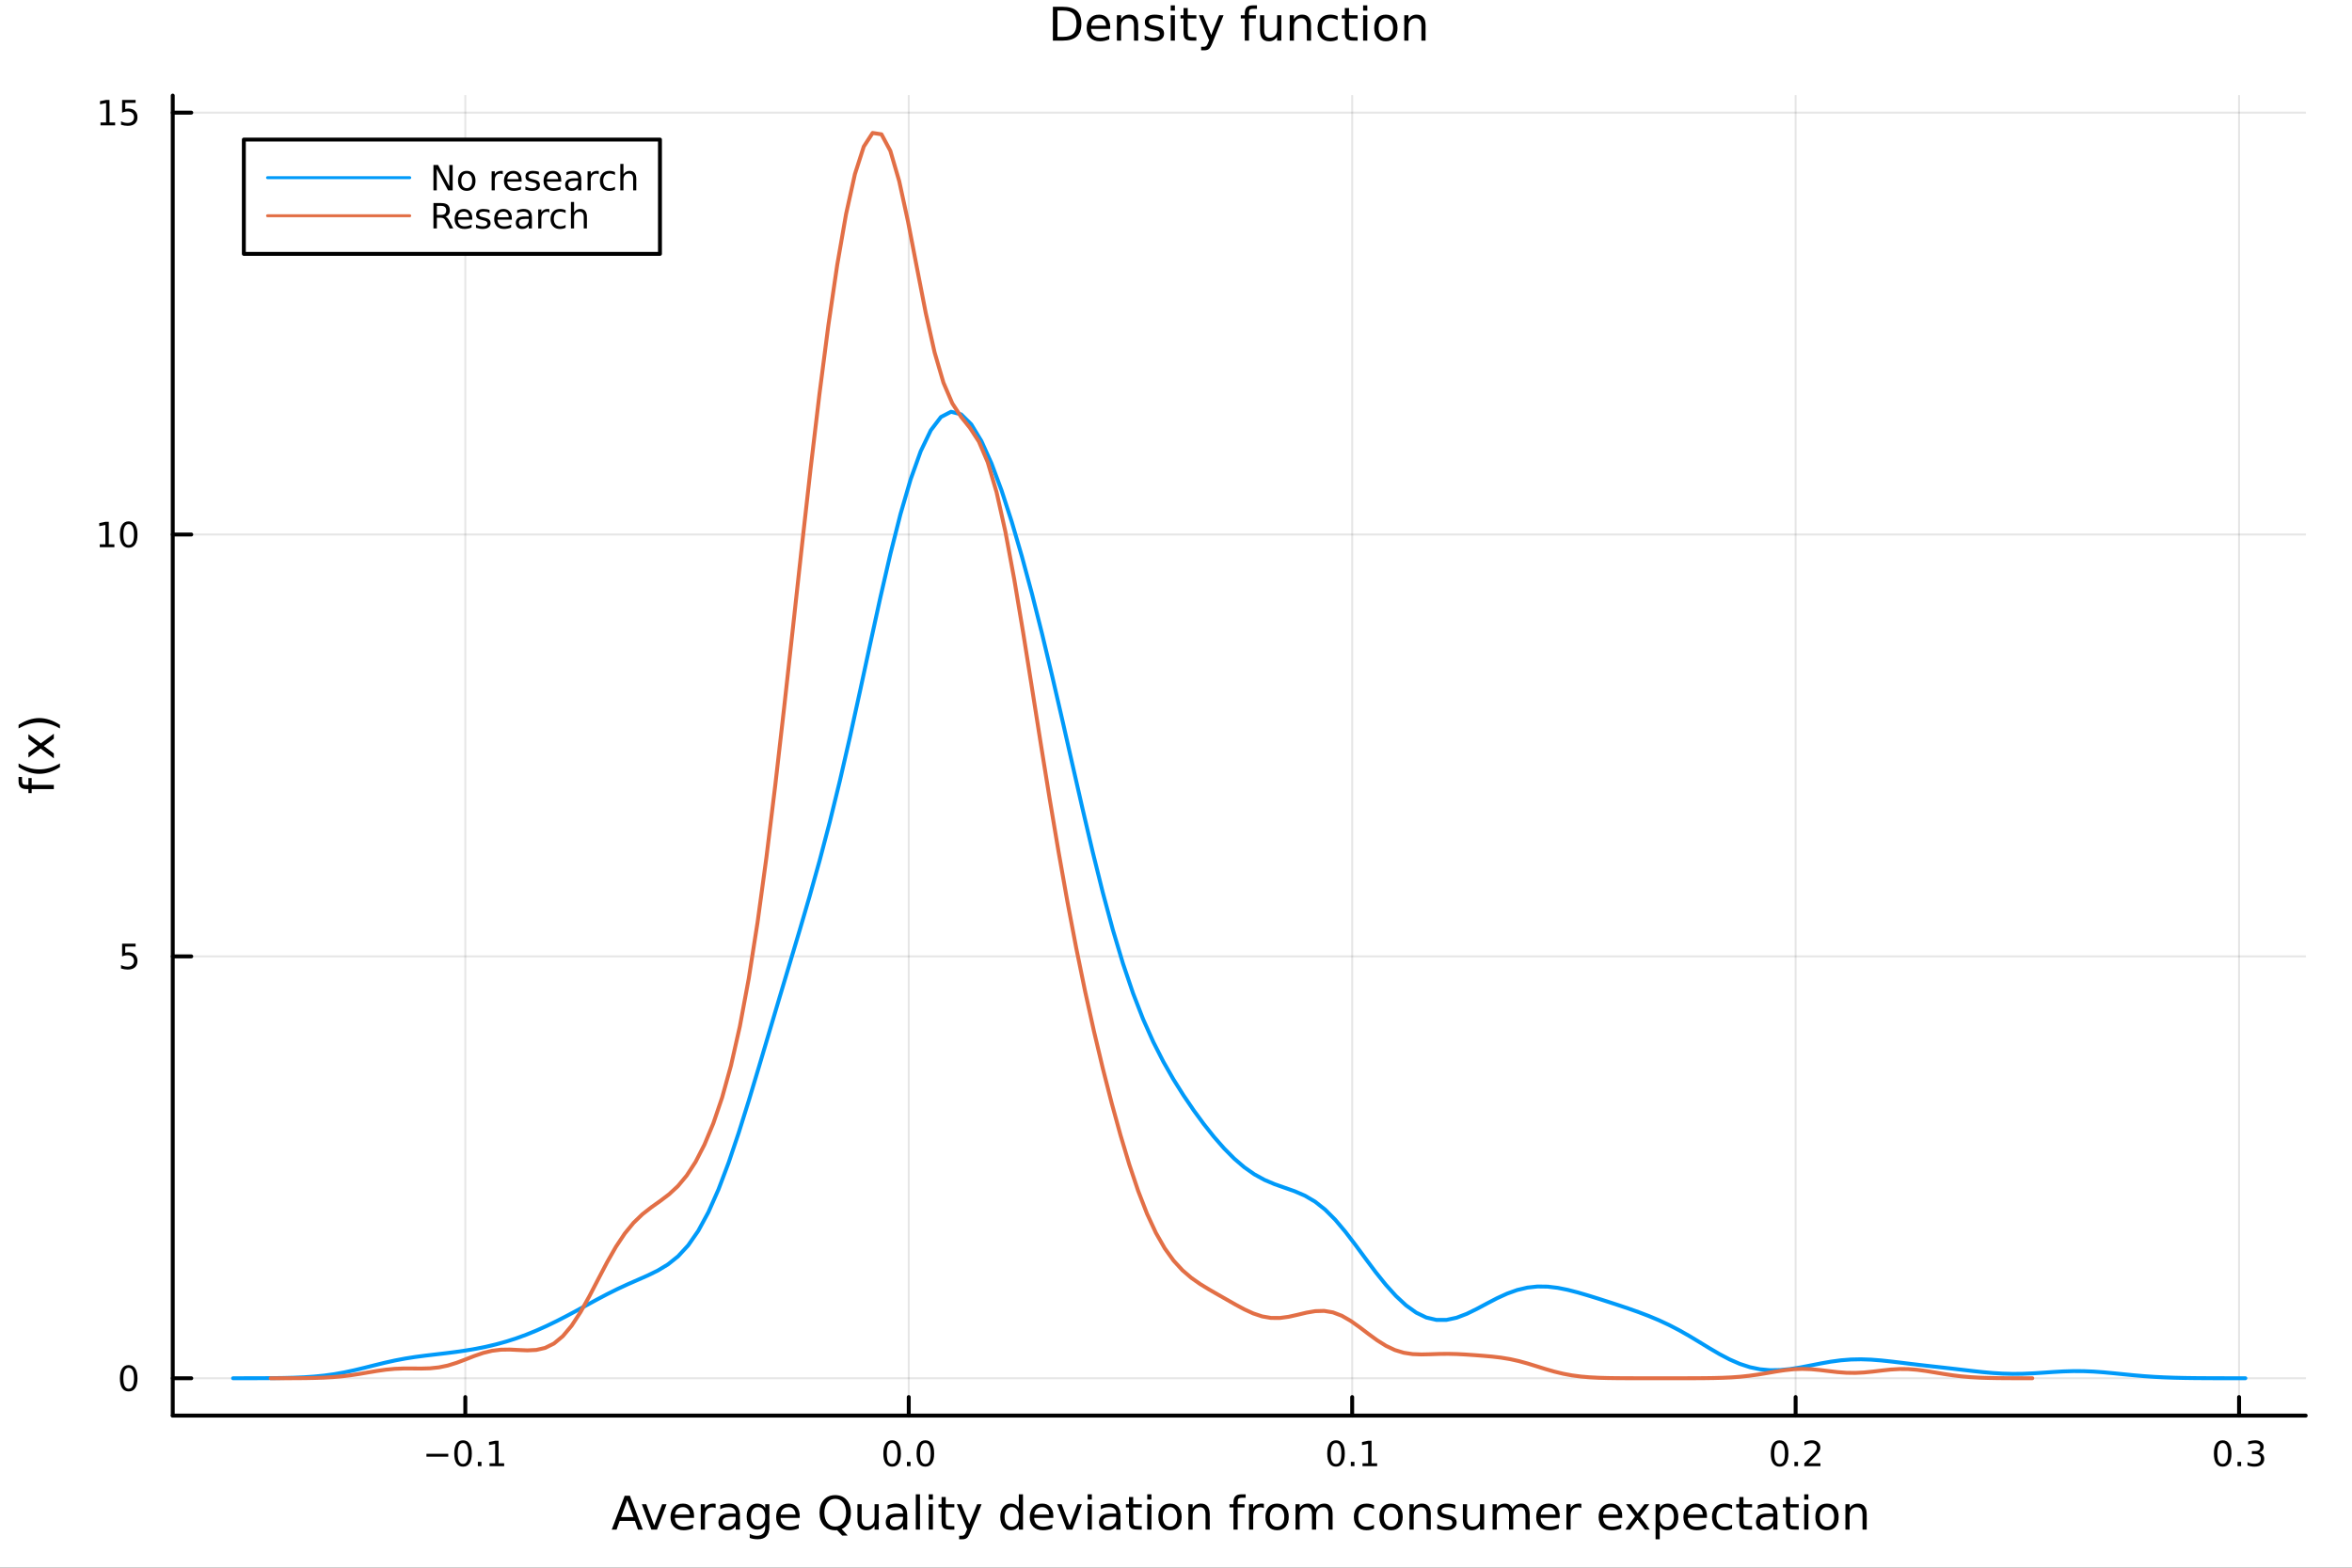 <?xml version="1.0" encoding="utf-8"?>
<svg xmlns="http://www.w3.org/2000/svg" xmlns:xlink="http://www.w3.org/1999/xlink" width="600" height="400" viewBox="0 0 2400 1600">
<rect x="0" y="0" width="2400" height="1600" fill="#333333" stroke="none"/>
<defs>
  <clipPath id="clip970">
    <rect x="0" y="0" width="2400" height="1600"/>
  </clipPath>
</defs>
<path clip-path="url(#clip970)" d="
M0 1600 L2400 1600 L2400 0 L0 0  Z
  " fill="#ffffff" fill-rule="evenodd" fill-opacity="1"/>
<defs>
  <clipPath id="clip971">
    <rect x="480" y="0" width="1681" height="1600"/>
  </clipPath>
</defs>
<path clip-path="url(#clip970)" d="
M176.276 1444.78 L2352.76 1444.78 L2352.76 97.552 L176.276 97.552  Z
  " fill="#ffffff" fill-rule="evenodd" fill-opacity="1"/>
<defs>
  <clipPath id="clip972">
    <rect x="176" y="97" width="2177" height="1348"/>
  </clipPath>
</defs>
<polyline clip-path="url(#clip972)" style="stroke:#000000; stroke-linecap:round; stroke-linejoin:round; stroke-width:2; stroke-opacity:0.1; fill:none" points="
  474.807,1444.78 474.807,97.552 
  "/>
<polyline clip-path="url(#clip972)" style="stroke:#000000; stroke-linecap:round; stroke-linejoin:round; stroke-width:2; stroke-opacity:0.1; fill:none" points="
  927.295,1444.78 927.295,97.552 
  "/>
<polyline clip-path="url(#clip972)" style="stroke:#000000; stroke-linecap:round; stroke-linejoin:round; stroke-width:2; stroke-opacity:0.1; fill:none" points="
  1379.78,1444.78 1379.78,97.552 
  "/>
<polyline clip-path="url(#clip972)" style="stroke:#000000; stroke-linecap:round; stroke-linejoin:round; stroke-width:2; stroke-opacity:0.1; fill:none" points="
  1832.27,1444.78 1832.27,97.552 
  "/>
<polyline clip-path="url(#clip972)" style="stroke:#000000; stroke-linecap:round; stroke-linejoin:round; stroke-width:2; stroke-opacity:0.1; fill:none" points="
  2284.76,1444.78 2284.76,97.552 
  "/>
<polyline clip-path="url(#clip970)" style="stroke:#000000; stroke-linecap:round; stroke-linejoin:round; stroke-width:4; stroke-opacity:1; fill:none" points="
  176.276,1444.78 2352.76,1444.78 
  "/>
<polyline clip-path="url(#clip970)" style="stroke:#000000; stroke-linecap:round; stroke-linejoin:round; stroke-width:4; stroke-opacity:1; fill:none" points="
  474.807,1444.78 474.807,1425.88 
  "/>
<polyline clip-path="url(#clip970)" style="stroke:#000000; stroke-linecap:round; stroke-linejoin:round; stroke-width:4; stroke-opacity:1; fill:none" points="
  927.295,1444.78 927.295,1425.88 
  "/>
<polyline clip-path="url(#clip970)" style="stroke:#000000; stroke-linecap:round; stroke-linejoin:round; stroke-width:4; stroke-opacity:1; fill:none" points="
  1379.78,1444.78 1379.78,1425.88 
  "/>
<polyline clip-path="url(#clip970)" style="stroke:#000000; stroke-linecap:round; stroke-linejoin:round; stroke-width:4; stroke-opacity:1; fill:none" points="
  1832.27,1444.78 1832.27,1425.88 
  "/>
<polyline clip-path="url(#clip970)" style="stroke:#000000; stroke-linecap:round; stroke-linejoin:round; stroke-width:4; stroke-opacity:1; fill:none" points="
  2284.76,1444.78 2284.76,1425.88 
  "/>
<path clip-path="url(#clip970)" d="M435.163 1483.76 L457.419 1483.76 L457.419 1486.71 L435.163 1486.71 L435.163 1483.76 Z" fill="#000000" fill-rule="evenodd" fill-opacity="1" /><path clip-path="url(#clip970)" d="M472.489 1472.77 Q469.781 1472.77 468.409 1475.44 Q467.055 1478.1 467.055 1483.45 Q467.055 1488.78 468.409 1491.45 Q469.781 1494.11 472.489 1494.11 Q475.215 1494.11 476.569 1491.45 Q477.94 1488.78 477.94 1483.45 Q477.94 1478.1 476.569 1475.44 Q475.215 1472.77 472.489 1472.77 M472.489 1469.99 Q476.846 1469.99 479.138 1473.45 Q481.447 1476.88 481.447 1483.45 Q481.447 1489.99 479.138 1493.45 Q476.846 1496.88 472.489 1496.88 Q468.131 1496.88 465.822 1493.45 Q463.531 1489.99 463.531 1483.45 Q463.531 1476.88 465.822 1473.45 Q468.131 1469.99 472.489 1469.99 Z" fill="#000000" fill-rule="evenodd" fill-opacity="1" /><path clip-path="url(#clip970)" d="M487.61 1491.97 L491.273 1491.97 L491.273 1496.38 L487.61 1496.38 L487.61 1491.97 Z" fill="#000000" fill-rule="evenodd" fill-opacity="1" /><path clip-path="url(#clip970)" d="M499.52 1493.43 L505.249 1493.43 L505.249 1473.65 L499.016 1474.9 L499.016 1471.71 L505.214 1470.46 L508.721 1470.46 L508.721 1493.43 L514.45 1493.43 L514.45 1496.38 L499.52 1496.38 L499.52 1493.43 Z" fill="#000000" fill-rule="evenodd" fill-opacity="1" /><path clip-path="url(#clip970)" d="M910.333 1472.77 Q907.625 1472.77 906.253 1475.44 Q904.899 1478.1 904.899 1483.45 Q904.899 1488.78 906.253 1491.45 Q907.625 1494.11 910.333 1494.11 Q913.059 1494.11 914.413 1491.45 Q915.784 1488.78 915.784 1483.45 Q915.784 1478.1 914.413 1475.44 Q913.059 1472.77 910.333 1472.77 M910.333 1469.99 Q914.691 1469.99 916.982 1473.45 Q919.291 1476.88 919.291 1483.45 Q919.291 1489.99 916.982 1493.45 Q914.691 1496.88 910.333 1496.88 Q905.975 1496.88 903.666 1493.45 Q901.375 1489.99 901.375 1483.45 Q901.375 1476.88 903.666 1473.45 Q905.975 1469.99 910.333 1469.99 Z" fill="#000000" fill-rule="evenodd" fill-opacity="1" /><path clip-path="url(#clip970)" d="M925.455 1491.97 L929.118 1491.97 L929.118 1496.38 L925.455 1496.38 L925.455 1491.97 Z" fill="#000000" fill-rule="evenodd" fill-opacity="1" /><path clip-path="url(#clip970)" d="M944.256 1472.77 Q941.548 1472.77 940.177 1475.44 Q938.822 1478.1 938.822 1483.45 Q938.822 1488.78 940.177 1491.45 Q941.548 1494.11 944.256 1494.11 Q946.982 1494.11 948.336 1491.45 Q949.708 1488.78 949.708 1483.45 Q949.708 1478.1 948.336 1475.44 Q946.982 1472.77 944.256 1472.77 M944.256 1469.99 Q948.614 1469.99 950.906 1473.45 Q953.215 1476.88 953.215 1483.45 Q953.215 1489.99 950.906 1493.45 Q948.614 1496.88 944.256 1496.88 Q939.899 1496.88 937.59 1493.45 Q935.298 1489.99 935.298 1483.45 Q935.298 1476.88 937.59 1473.45 Q939.899 1469.99 944.256 1469.99 Z" fill="#000000" fill-rule="evenodd" fill-opacity="1" /><path clip-path="url(#clip970)" d="M1363.28 1472.77 Q1360.57 1472.77 1359.2 1475.44 Q1357.85 1478.1 1357.85 1483.45 Q1357.85 1488.78 1359.2 1491.45 Q1360.57 1494.11 1363.28 1494.11 Q1366.01 1494.11 1367.36 1491.45 Q1368.73 1488.78 1368.73 1483.45 Q1368.73 1478.1 1367.36 1475.44 Q1366.01 1472.77 1363.28 1472.77 M1363.28 1469.99 Q1367.64 1469.99 1369.93 1473.45 Q1372.24 1476.88 1372.24 1483.45 Q1372.24 1489.99 1369.93 1493.45 Q1367.64 1496.88 1363.28 1496.88 Q1358.92 1496.88 1356.61 1493.45 Q1354.32 1489.99 1354.32 1483.45 Q1354.32 1476.88 1356.61 1473.45 Q1358.92 1469.99 1363.28 1469.99 Z" fill="#000000" fill-rule="evenodd" fill-opacity="1" /><path clip-path="url(#clip970)" d="M1378.4 1491.97 L1382.07 1491.97 L1382.07 1496.38 L1378.4 1496.38 L1378.4 1491.97 Z" fill="#000000" fill-rule="evenodd" fill-opacity="1" /><path clip-path="url(#clip970)" d="M1390.31 1493.43 L1396.04 1493.43 L1396.04 1473.65 L1389.81 1474.9 L1389.81 1471.71 L1396.01 1470.46 L1399.51 1470.46 L1399.51 1493.43 L1405.24 1493.43 L1405.24 1496.38 L1390.31 1496.38 L1390.31 1493.43 Z" fill="#000000" fill-rule="evenodd" fill-opacity="1" /><path clip-path="url(#clip970)" d="M1815.91 1472.77 Q1813.2 1472.77 1811.83 1475.44 Q1810.47 1478.1 1810.47 1483.45 Q1810.47 1488.78 1811.83 1491.45 Q1813.2 1494.11 1815.91 1494.11 Q1818.63 1494.11 1819.99 1491.45 Q1821.36 1488.78 1821.36 1483.45 Q1821.36 1478.1 1819.99 1475.44 Q1818.63 1472.77 1815.91 1472.77 M1815.91 1469.99 Q1820.27 1469.99 1822.56 1473.45 Q1824.87 1476.88 1824.87 1483.45 Q1824.87 1489.99 1822.56 1493.45 Q1820.27 1496.88 1815.91 1496.88 Q1811.55 1496.88 1809.24 1493.45 Q1806.95 1489.99 1806.95 1483.45 Q1806.95 1476.88 1809.24 1473.45 Q1811.55 1469.99 1815.91 1469.99 Z" fill="#000000" fill-rule="evenodd" fill-opacity="1" /><path clip-path="url(#clip970)" d="M1831.03 1491.97 L1834.69 1491.97 L1834.69 1496.38 L1831.03 1496.38 L1831.03 1491.97 Z" fill="#000000" fill-rule="evenodd" fill-opacity="1" /><path clip-path="url(#clip970)" d="M1845.35 1493.43 L1857.59 1493.43 L1857.59 1496.38 L1841.13 1496.38 L1841.13 1493.43 Q1843.13 1491.36 1846.57 1487.89 Q1850.02 1484.4 1850.91 1483.39 Q1852.59 1481.5 1853.25 1480.2 Q1853.93 1478.88 1853.93 1477.61 Q1853.93 1475.55 1852.47 1474.24 Q1851.03 1472.94 1848.7 1472.94 Q1847.05 1472.94 1845.21 1473.52 Q1843.39 1474.09 1841.31 1475.25 L1841.31 1471.71 Q1843.43 1470.86 1845.27 1470.43 Q1847.11 1469.99 1848.63 1469.99 Q1852.66 1469.99 1855.06 1472 Q1857.45 1474.02 1857.45 1477.39 Q1857.45 1478.98 1856.85 1480.43 Q1856.26 1481.85 1854.68 1483.79 Q1854.24 1484.3 1851.92 1486.71 Q1849.59 1489.11 1845.35 1493.43 Z" fill="#000000" fill-rule="evenodd" fill-opacity="1" /><path clip-path="url(#clip970)" d="M2268.04 1472.77 Q2265.33 1472.77 2263.96 1475.44 Q2262.61 1478.1 2262.61 1483.45 Q2262.61 1488.78 2263.96 1491.45 Q2265.33 1494.11 2268.04 1494.11 Q2270.77 1494.11 2272.12 1491.45 Q2273.49 1488.78 2273.49 1483.45 Q2273.49 1478.1 2272.12 1475.44 Q2270.77 1472.77 2268.04 1472.77 M2268.04 1469.99 Q2272.4 1469.99 2274.69 1473.45 Q2277 1476.88 2277 1483.45 Q2277 1489.99 2274.69 1493.45 Q2272.4 1496.88 2268.04 1496.88 Q2263.68 1496.88 2261.37 1493.45 Q2259.08 1489.99 2259.08 1483.45 Q2259.08 1476.88 2261.37 1473.45 Q2263.68 1469.99 2268.04 1469.99 Z" fill="#000000" fill-rule="evenodd" fill-opacity="1" /><path clip-path="url(#clip970)" d="M2283.16 1491.97 L2286.83 1491.97 L2286.83 1496.38 L2283.16 1496.38 L2283.16 1491.97 Z" fill="#000000" fill-rule="evenodd" fill-opacity="1" /><path clip-path="url(#clip970)" d="M2305.09 1482.4 Q2307.61 1482.94 2309.01 1484.64 Q2310.44 1486.35 2310.44 1488.85 Q2310.44 1492.68 2307.8 1494.78 Q2305.16 1496.88 2300.3 1496.88 Q2298.67 1496.88 2296.93 1496.55 Q2295.21 1496.24 2293.37 1495.6 L2293.37 1492.21 Q2294.83 1493.06 2296.56 1493.5 Q2298.3 1493.93 2300.19 1493.93 Q2303.49 1493.93 2305.21 1492.63 Q2306.95 1491.33 2306.95 1488.85 Q2306.95 1486.55 2305.33 1485.27 Q2303.74 1483.97 2300.87 1483.97 L2297.85 1483.97 L2297.85 1481.08 L2301.01 1481.08 Q2303.6 1481.08 2304.97 1480.06 Q2306.34 1479.02 2306.34 1477.07 Q2306.34 1475.08 2304.92 1474.02 Q2303.51 1472.94 2300.87 1472.94 Q2299.43 1472.94 2297.78 1473.25 Q2296.13 1473.57 2294.15 1474.23 L2294.15 1471.1 Q2296.15 1470.55 2297.88 1470.27 Q2299.64 1469.99 2301.18 1469.99 Q2305.18 1469.99 2307.5 1471.81 Q2309.83 1473.62 2309.83 1476.71 Q2309.83 1478.86 2308.6 1480.36 Q2307.36 1481.83 2305.09 1482.4 Z" fill="#000000" fill-rule="evenodd" fill-opacity="1" /><path clip-path="url(#clip970)" d="M640.075 1531.18 L633.732 1548.38 L646.44 1548.38 L640.075 1531.18 M637.436 1526.57 L642.737 1526.57 L655.908 1561.13 L651.047 1561.13 L647.899 1552.27 L632.32 1552.27 L629.172 1561.13 L624.241 1561.13 L637.436 1526.57 Z" fill="#000000" fill-rule="evenodd" fill-opacity="1" /><path clip-path="url(#clip970)" d="M654.936 1535.21 L659.45 1535.21 L667.551 1556.97 L675.653 1535.21 L680.167 1535.21 L670.445 1561.13 L664.658 1561.13 L654.936 1535.21 Z" fill="#000000" fill-rule="evenodd" fill-opacity="1" /><path clip-path="url(#clip970)" d="M708.222 1547.1 L708.222 1549.19 L688.639 1549.19 Q688.917 1553.59 691.278 1555.9 Q693.662 1558.19 697.898 1558.19 Q700.352 1558.19 702.644 1557.59 Q704.959 1556.99 707.227 1555.78 L707.227 1559.81 Q704.935 1560.78 702.528 1561.29 Q700.121 1561.8 697.644 1561.8 Q691.44 1561.8 687.806 1558.19 Q684.195 1554.58 684.195 1548.42 Q684.195 1542.06 687.621 1538.33 Q691.07 1534.58 696.903 1534.58 Q702.135 1534.58 705.167 1537.96 Q708.222 1541.32 708.222 1547.1 M703.963 1545.85 Q703.917 1542.36 701.996 1540.28 Q700.098 1538.19 696.949 1538.19 Q693.385 1538.19 691.232 1540.21 Q689.102 1542.22 688.778 1545.88 L703.963 1545.85 Z" fill="#000000" fill-rule="evenodd" fill-opacity="1" /><path clip-path="url(#clip970)" d="M730.236 1539.19 Q729.519 1538.77 728.662 1538.59 Q727.829 1538.38 726.81 1538.38 Q723.199 1538.38 721.255 1540.74 Q719.334 1543.08 719.334 1547.47 L719.334 1561.13 L715.051 1561.13 L715.051 1535.21 L719.334 1535.21 L719.334 1539.23 Q720.676 1536.87 722.829 1535.74 Q724.982 1534.58 728.06 1534.58 Q728.5 1534.58 729.033 1534.65 Q729.565 1534.7 730.213 1534.81 L730.236 1539.19 Z" fill="#000000" fill-rule="evenodd" fill-opacity="1" /><path clip-path="url(#clip970)" d="M746.486 1548.1 Q741.324 1548.1 739.333 1549.28 Q737.343 1550.46 737.343 1553.31 Q737.343 1555.58 738.824 1556.92 Q740.329 1558.24 742.898 1558.24 Q746.44 1558.24 748.569 1555.74 Q750.722 1553.22 750.722 1549.05 L750.722 1548.1 L746.486 1548.1 M754.981 1546.34 L754.981 1561.13 L750.722 1561.13 L750.722 1557.2 Q749.264 1559.56 747.088 1560.69 Q744.912 1561.8 741.764 1561.8 Q737.782 1561.8 735.421 1559.58 Q733.083 1557.34 733.083 1553.59 Q733.083 1549.21 736 1546.99 Q738.94 1544.77 744.75 1544.77 L750.722 1544.77 L750.722 1544.35 Q750.722 1541.41 748.778 1539.81 Q746.857 1538.19 743.361 1538.19 Q741.139 1538.19 739.032 1538.72 Q736.926 1539.26 734.982 1540.32 L734.982 1536.39 Q737.32 1535.48 739.519 1535.04 Q741.718 1534.58 743.801 1534.58 Q749.426 1534.58 752.204 1537.5 Q754.981 1540.41 754.981 1546.34 Z" fill="#000000" fill-rule="evenodd" fill-opacity="1" /><path clip-path="url(#clip970)" d="M780.815 1547.87 Q780.815 1543.24 778.893 1540.69 Q776.995 1538.15 773.546 1538.15 Q770.12 1538.15 768.199 1540.69 Q766.301 1543.24 766.301 1547.87 Q766.301 1552.47 768.199 1555.02 Q770.12 1557.57 773.546 1557.57 Q776.995 1557.57 778.893 1555.02 Q780.815 1552.47 780.815 1547.87 M785.074 1557.91 Q785.074 1564.53 782.134 1567.75 Q779.194 1570.99 773.13 1570.99 Q770.884 1570.99 768.893 1570.65 Q766.903 1570.32 765.028 1569.63 L765.028 1565.48 Q766.903 1566.5 768.731 1566.99 Q770.56 1567.47 772.458 1567.47 Q776.648 1567.47 778.731 1565.28 Q780.815 1563.1 780.815 1558.68 L780.815 1556.57 Q779.495 1558.86 777.435 1560 Q775.375 1561.13 772.505 1561.13 Q767.736 1561.13 764.819 1557.5 Q761.903 1553.86 761.903 1547.87 Q761.903 1541.85 764.819 1538.22 Q767.736 1534.58 772.505 1534.58 Q775.375 1534.58 777.435 1535.72 Q779.495 1536.85 780.815 1539.14 L780.815 1535.21 L785.074 1535.21 L785.074 1557.91 Z" fill="#000000" fill-rule="evenodd" fill-opacity="1" /><path clip-path="url(#clip970)" d="M816.023 1547.1 L816.023 1549.19 L796.44 1549.19 Q796.717 1553.59 799.078 1555.9 Q801.463 1558.19 805.699 1558.19 Q808.152 1558.19 810.444 1557.59 Q812.759 1556.99 815.027 1555.78 L815.027 1559.81 Q812.736 1560.78 810.328 1561.29 Q807.921 1561.8 805.444 1561.8 Q799.24 1561.8 795.606 1558.19 Q791.995 1554.58 791.995 1548.42 Q791.995 1542.06 795.421 1538.33 Q798.87 1534.58 804.703 1534.58 Q809.935 1534.58 812.967 1537.96 Q816.023 1541.32 816.023 1547.1 M811.764 1545.85 Q811.717 1542.36 809.796 1540.28 Q807.898 1538.19 804.75 1538.19 Q801.185 1538.19 799.032 1540.21 Q796.903 1542.22 796.578 1545.88 L811.764 1545.85 Z" fill="#000000" fill-rule="evenodd" fill-opacity="1" /><path clip-path="url(#clip970)" d="M852.296 1529.74 Q847.203 1529.74 844.194 1533.54 Q841.208 1537.34 841.208 1543.89 Q841.208 1550.41 844.194 1554.21 Q847.203 1558.01 852.296 1558.01 Q857.388 1558.01 860.351 1554.21 Q863.337 1550.41 863.337 1543.89 Q863.337 1537.34 860.351 1533.54 Q857.388 1529.74 852.296 1529.74 M858.847 1560.51 L865.004 1567.24 L859.356 1567.24 L854.24 1561.71 Q853.476 1561.76 853.06 1561.78 Q852.666 1561.8 852.296 1561.8 Q845.004 1561.8 840.629 1556.94 Q836.277 1552.06 836.277 1543.89 Q836.277 1535.69 840.629 1530.83 Q845.004 1525.95 852.296 1525.95 Q859.564 1525.95 863.916 1530.83 Q868.268 1535.69 868.268 1543.89 Q868.268 1549.91 865.837 1554.19 Q863.43 1558.47 858.847 1560.51 Z" fill="#000000" fill-rule="evenodd" fill-opacity="1" /><path clip-path="url(#clip970)" d="M874.958 1550.9 L874.958 1535.21 L879.217 1535.21 L879.217 1550.74 Q879.217 1554.42 880.652 1556.27 Q882.087 1558.1 884.958 1558.1 Q888.407 1558.1 890.397 1555.9 Q892.411 1553.7 892.411 1549.91 L892.411 1535.21 L896.671 1535.21 L896.671 1561.13 L892.411 1561.13 L892.411 1557.15 Q890.86 1559.51 888.8 1560.67 Q886.763 1561.8 884.055 1561.8 Q879.587 1561.8 877.272 1559.03 Q874.958 1556.25 874.958 1550.9 M885.675 1534.58 L885.675 1534.58 Z" fill="#000000" fill-rule="evenodd" fill-opacity="1" /><path clip-path="url(#clip970)" d="M917.226 1548.1 Q912.064 1548.1 910.073 1549.28 Q908.082 1550.46 908.082 1553.31 Q908.082 1555.58 909.564 1556.92 Q911.069 1558.24 913.638 1558.24 Q917.18 1558.24 919.309 1555.74 Q921.462 1553.22 921.462 1549.05 L921.462 1548.1 L917.226 1548.1 M925.721 1546.34 L925.721 1561.13 L921.462 1561.13 L921.462 1557.2 Q920.004 1559.56 917.828 1560.69 Q915.652 1561.8 912.504 1561.8 Q908.522 1561.8 906.161 1559.58 Q903.823 1557.34 903.823 1553.59 Q903.823 1549.21 906.74 1546.99 Q909.68 1544.77 915.49 1544.77 L921.462 1544.77 L921.462 1544.35 Q921.462 1541.41 919.518 1539.81 Q917.596 1538.19 914.101 1538.19 Q911.879 1538.19 909.772 1538.72 Q907.666 1539.26 905.721 1540.32 L905.721 1536.39 Q908.059 1535.48 910.258 1535.04 Q912.457 1534.58 914.541 1534.58 Q920.166 1534.58 922.944 1537.5 Q925.721 1540.41 925.721 1546.34 Z" fill="#000000" fill-rule="evenodd" fill-opacity="1" /><path clip-path="url(#clip970)" d="M934.494 1525.11 L938.754 1525.11 L938.754 1561.13 L934.494 1561.13 L934.494 1525.11 Z" fill="#000000" fill-rule="evenodd" fill-opacity="1" /><path clip-path="url(#clip970)" d="M947.666 1535.21 L951.925 1535.21 L951.925 1561.13 L947.666 1561.13 L947.666 1535.21 M947.666 1525.11 L951.925 1525.11 L951.925 1530.51 L947.666 1530.51 L947.666 1525.11 Z" fill="#000000" fill-rule="evenodd" fill-opacity="1" /><path clip-path="url(#clip970)" d="M965.05 1527.84 L965.05 1535.21 L973.823 1535.21 L973.823 1538.52 L965.05 1538.52 L965.05 1552.59 Q965.05 1555.76 965.906 1556.66 Q966.786 1557.57 969.448 1557.57 L973.823 1557.57 L973.823 1561.13 L969.448 1561.13 Q964.517 1561.13 962.642 1559.3 Q960.767 1557.45 960.767 1552.59 L960.767 1538.52 L957.642 1538.52 L957.642 1535.21 L960.767 1535.21 L960.767 1527.84 L965.05 1527.84 Z" fill="#000000" fill-rule="evenodd" fill-opacity="1" /><path clip-path="url(#clip970)" d="M990.212 1563.54 Q988.406 1568.17 986.693 1569.58 Q984.98 1570.99 982.11 1570.99 L978.707 1570.99 L978.707 1567.43 L981.207 1567.43 Q982.966 1567.43 983.939 1566.59 Q984.911 1565.76 986.091 1562.66 L986.855 1560.72 L976.369 1535.21 L980.883 1535.21 L988.985 1555.48 L997.087 1535.21 L1001.6 1535.21 L990.212 1563.54 Z" fill="#000000" fill-rule="evenodd" fill-opacity="1" /><path clip-path="url(#clip970)" d="M1039.61 1539.14 L1039.61 1525.11 L1043.87 1525.11 L1043.87 1561.13 L1039.61 1561.13 L1039.61 1557.24 Q1038.27 1559.56 1036.21 1560.69 Q1034.17 1561.8 1031.3 1561.8 Q1026.6 1561.8 1023.64 1558.05 Q1020.7 1554.3 1020.7 1548.19 Q1020.7 1542.08 1023.64 1538.33 Q1026.6 1534.58 1031.3 1534.58 Q1034.17 1534.58 1036.21 1535.72 Q1038.27 1536.83 1039.61 1539.14 M1025.1 1548.19 Q1025.1 1552.89 1027.02 1555.58 Q1028.96 1558.24 1032.34 1558.24 Q1035.72 1558.24 1037.67 1555.58 Q1039.61 1552.89 1039.61 1548.19 Q1039.61 1543.49 1037.67 1540.83 Q1035.72 1538.15 1032.34 1538.15 Q1028.96 1538.15 1027.02 1540.83 Q1025.1 1543.49 1025.1 1548.19 Z" fill="#000000" fill-rule="evenodd" fill-opacity="1" /><path clip-path="url(#clip970)" d="M1074.82 1547.1 L1074.82 1549.19 L1055.23 1549.19 Q1055.51 1553.59 1057.87 1555.9 Q1060.26 1558.19 1064.49 1558.19 Q1066.95 1558.19 1069.24 1557.59 Q1071.55 1556.99 1073.82 1555.78 L1073.82 1559.81 Q1071.53 1560.78 1069.12 1561.29 Q1066.72 1561.8 1064.24 1561.8 Q1058.04 1561.8 1054.4 1558.19 Q1050.79 1554.58 1050.79 1548.42 Q1050.79 1542.06 1054.22 1538.33 Q1057.67 1534.58 1063.5 1534.58 Q1068.73 1534.58 1071.76 1537.96 Q1074.82 1541.32 1074.82 1547.1 M1070.56 1545.85 Q1070.51 1542.36 1068.59 1540.28 Q1066.69 1538.19 1063.54 1538.19 Q1059.98 1538.19 1057.83 1540.21 Q1055.7 1542.22 1055.37 1545.88 L1070.56 1545.85 Z" fill="#000000" fill-rule="evenodd" fill-opacity="1" /><path clip-path="url(#clip970)" d="M1078.75 1535.21 L1083.27 1535.21 L1091.37 1556.97 L1099.47 1535.21 L1103.98 1535.21 L1094.26 1561.13 L1088.48 1561.13 L1078.75 1535.21 Z" fill="#000000" fill-rule="evenodd" fill-opacity="1" /><path clip-path="url(#clip970)" d="M1109.86 1535.21 L1114.12 1535.21 L1114.12 1561.13 L1109.86 1561.13 L1109.86 1535.21 M1109.86 1525.11 L1114.12 1525.11 L1114.12 1530.51 L1109.86 1530.51 L1109.86 1525.11 Z" fill="#000000" fill-rule="evenodd" fill-opacity="1" /><path clip-path="url(#clip970)" d="M1134.82 1548.1 Q1129.66 1548.1 1127.66 1549.28 Q1125.67 1550.46 1125.67 1553.31 Q1125.67 1555.58 1127.16 1556.92 Q1128.66 1558.24 1131.23 1558.24 Q1134.77 1558.24 1136.9 1555.74 Q1139.05 1553.22 1139.05 1549.05 L1139.05 1548.1 L1134.82 1548.1 M1143.31 1546.34 L1143.31 1561.13 L1139.05 1561.13 L1139.05 1557.2 Q1137.6 1559.56 1135.42 1560.69 Q1133.24 1561.8 1130.1 1561.8 Q1126.11 1561.8 1123.75 1559.58 Q1121.41 1557.34 1121.41 1553.59 Q1121.41 1549.21 1124.33 1546.99 Q1127.27 1544.77 1133.08 1544.77 L1139.05 1544.77 L1139.05 1544.35 Q1139.05 1541.41 1137.11 1539.81 Q1135.19 1538.19 1131.69 1538.19 Q1129.47 1538.19 1127.36 1538.72 Q1125.26 1539.26 1123.31 1540.32 L1123.31 1536.39 Q1125.65 1535.48 1127.85 1535.04 Q1130.05 1534.58 1132.13 1534.58 Q1137.76 1534.58 1140.53 1537.5 Q1143.31 1540.41 1143.31 1546.34 Z" fill="#000000" fill-rule="evenodd" fill-opacity="1" /><path clip-path="url(#clip970)" d="M1156.3 1527.84 L1156.3 1535.21 L1165.07 1535.21 L1165.07 1538.52 L1156.3 1538.52 L1156.3 1552.59 Q1156.3 1555.76 1157.16 1556.66 Q1158.03 1557.57 1160.7 1557.57 L1165.07 1557.57 L1165.07 1561.13 L1160.7 1561.13 Q1155.77 1561.13 1153.89 1559.3 Q1152.02 1557.45 1152.02 1552.59 L1152.02 1538.52 L1148.89 1538.52 L1148.89 1535.21 L1152.02 1535.21 L1152.02 1527.84 L1156.3 1527.84 Z" fill="#000000" fill-rule="evenodd" fill-opacity="1" /><path clip-path="url(#clip970)" d="M1170.67 1535.21 L1174.93 1535.21 L1174.93 1561.13 L1170.67 1561.13 L1170.67 1535.21 M1170.67 1525.11 L1174.93 1525.11 L1174.93 1530.51 L1170.67 1530.51 L1170.67 1525.11 Z" fill="#000000" fill-rule="evenodd" fill-opacity="1" /><path clip-path="url(#clip970)" d="M1193.89 1538.19 Q1190.47 1538.19 1188.47 1540.88 Q1186.48 1543.54 1186.48 1548.19 Q1186.48 1552.84 1188.45 1555.53 Q1190.44 1558.19 1193.89 1558.19 Q1197.29 1558.19 1199.28 1555.51 Q1201.28 1552.82 1201.28 1548.19 Q1201.28 1543.59 1199.28 1540.9 Q1197.29 1538.19 1193.89 1538.19 M1193.89 1534.58 Q1199.45 1534.58 1202.62 1538.19 Q1205.79 1541.8 1205.79 1548.19 Q1205.79 1554.56 1202.62 1558.19 Q1199.45 1561.8 1193.89 1561.8 Q1188.31 1561.8 1185.14 1558.19 Q1181.99 1554.56 1181.99 1548.19 Q1181.99 1541.8 1185.14 1538.19 Q1188.31 1534.58 1193.89 1534.58 Z" fill="#000000" fill-rule="evenodd" fill-opacity="1" /><path clip-path="url(#clip970)" d="M1234.4 1545.48 L1234.4 1561.13 L1230.14 1561.13 L1230.14 1545.62 Q1230.14 1541.94 1228.71 1540.11 Q1227.27 1538.28 1224.4 1538.28 Q1220.95 1538.28 1218.96 1540.48 Q1216.97 1542.68 1216.97 1546.48 L1216.97 1561.13 L1212.69 1561.13 L1212.69 1535.21 L1216.97 1535.21 L1216.97 1539.23 Q1218.5 1536.9 1220.56 1535.74 Q1222.64 1534.58 1225.35 1534.58 Q1229.82 1534.58 1232.11 1537.36 Q1234.4 1540.11 1234.4 1545.48 Z" fill="#000000" fill-rule="evenodd" fill-opacity="1" /><path clip-path="url(#clip970)" d="M1271.09 1525.11 L1271.09 1528.66 L1267.02 1528.66 Q1264.72 1528.66 1263.82 1529.58 Q1262.94 1530.51 1262.94 1532.91 L1262.94 1535.21 L1269.96 1535.21 L1269.96 1538.52 L1262.94 1538.52 L1262.94 1561.13 L1258.66 1561.13 L1258.66 1538.52 L1254.59 1538.52 L1254.59 1535.21 L1258.66 1535.21 L1258.66 1533.4 Q1258.66 1529.07 1260.67 1527.1 Q1262.69 1525.11 1267.06 1525.11 L1271.09 1525.11 Z" fill="#000000" fill-rule="evenodd" fill-opacity="1" /><path clip-path="url(#clip970)" d="M1289.68 1539.19 Q1288.96 1538.77 1288.1 1538.59 Q1287.27 1538.38 1286.25 1538.38 Q1282.64 1538.38 1280.7 1540.74 Q1278.77 1543.08 1278.77 1547.47 L1278.77 1561.13 L1274.49 1561.13 L1274.49 1535.21 L1278.77 1535.21 L1278.77 1539.23 Q1280.12 1536.87 1282.27 1535.74 Q1284.42 1534.58 1287.5 1534.58 Q1287.94 1534.58 1288.47 1534.65 Q1289.01 1534.7 1289.65 1534.81 L1289.68 1539.19 Z" fill="#000000" fill-rule="evenodd" fill-opacity="1" /><path clip-path="url(#clip970)" d="M1303.15 1538.19 Q1299.72 1538.19 1297.73 1540.88 Q1295.74 1543.54 1295.74 1548.19 Q1295.74 1552.84 1297.71 1555.53 Q1299.7 1558.19 1303.15 1558.19 Q1306.55 1558.19 1308.54 1555.51 Q1310.53 1552.82 1310.53 1548.19 Q1310.53 1543.59 1308.54 1540.9 Q1306.55 1538.19 1303.15 1538.19 M1303.15 1534.58 Q1308.71 1534.58 1311.88 1538.19 Q1315.05 1541.8 1315.05 1548.19 Q1315.05 1554.56 1311.88 1558.19 Q1308.71 1561.8 1303.15 1561.8 Q1297.57 1561.8 1294.4 1558.19 Q1291.25 1554.56 1291.25 1548.19 Q1291.25 1541.8 1294.4 1538.19 Q1297.57 1534.58 1303.15 1534.58 Z" fill="#000000" fill-rule="evenodd" fill-opacity="1" /><path clip-path="url(#clip970)" d="M1342.29 1540.18 Q1343.89 1537.31 1346.11 1535.95 Q1348.33 1534.58 1351.34 1534.58 Q1355.39 1534.58 1357.59 1537.43 Q1359.79 1540.25 1359.79 1545.48 L1359.79 1561.13 L1355.51 1561.13 L1355.51 1545.62 Q1355.51 1541.9 1354.19 1540.09 Q1352.87 1538.28 1350.16 1538.28 Q1346.85 1538.28 1344.93 1540.48 Q1343.01 1542.68 1343.01 1546.48 L1343.01 1561.13 L1338.73 1561.13 L1338.73 1545.62 Q1338.73 1541.87 1337.41 1540.09 Q1336.09 1538.28 1333.33 1538.28 Q1330.07 1538.28 1328.15 1540.51 Q1326.23 1542.71 1326.23 1546.48 L1326.23 1561.13 L1321.95 1561.13 L1321.95 1535.21 L1326.23 1535.21 L1326.23 1539.23 Q1327.69 1536.85 1329.72 1535.72 Q1331.76 1534.58 1334.56 1534.58 Q1337.39 1534.58 1339.35 1536.02 Q1341.34 1537.45 1342.29 1540.18 Z" fill="#000000" fill-rule="evenodd" fill-opacity="1" /><path clip-path="url(#clip970)" d="M1402.02 1536.2 L1402.02 1540.18 Q1400.21 1539.19 1398.38 1538.7 Q1396.58 1538.19 1394.72 1538.19 Q1390.58 1538.19 1388.29 1540.83 Q1386 1543.45 1386 1548.19 Q1386 1552.94 1388.29 1555.58 Q1390.58 1558.19 1394.72 1558.19 Q1396.58 1558.19 1398.38 1557.71 Q1400.21 1557.2 1402.02 1556.2 L1402.02 1560.14 Q1400.23 1560.97 1398.31 1561.39 Q1396.41 1561.8 1394.26 1561.8 Q1388.4 1561.8 1384.95 1558.12 Q1381.51 1554.44 1381.51 1548.19 Q1381.51 1541.85 1384.98 1538.22 Q1388.47 1534.58 1394.54 1534.58 Q1396.51 1534.58 1398.38 1535 Q1400.26 1535.39 1402.02 1536.2 Z" fill="#000000" fill-rule="evenodd" fill-opacity="1" /><path clip-path="url(#clip970)" d="M1419.47 1538.19 Q1416.04 1538.19 1414.05 1540.88 Q1412.06 1543.54 1412.06 1548.19 Q1412.06 1552.84 1414.03 1555.53 Q1416.02 1558.19 1419.47 1558.19 Q1422.87 1558.19 1424.86 1555.51 Q1426.85 1552.82 1426.85 1548.19 Q1426.85 1543.59 1424.86 1540.9 Q1422.87 1538.19 1419.47 1538.19 M1419.47 1534.58 Q1425.02 1534.58 1428.2 1538.19 Q1431.37 1541.8 1431.37 1548.19 Q1431.37 1554.56 1428.2 1558.19 Q1425.02 1561.8 1419.47 1561.8 Q1413.89 1561.8 1410.72 1558.19 Q1407.57 1554.56 1407.57 1548.19 Q1407.57 1541.8 1410.72 1538.19 Q1413.89 1534.58 1419.47 1534.58 Z" fill="#000000" fill-rule="evenodd" fill-opacity="1" /><path clip-path="url(#clip970)" d="M1459.98 1545.48 L1459.98 1561.13 L1455.72 1561.13 L1455.72 1545.62 Q1455.72 1541.94 1454.28 1540.11 Q1452.85 1538.28 1449.98 1538.28 Q1446.53 1538.28 1444.54 1540.48 Q1442.55 1542.68 1442.55 1546.48 L1442.55 1561.13 L1438.26 1561.13 L1438.26 1535.21 L1442.55 1535.21 L1442.55 1539.23 Q1444.07 1536.9 1446.14 1535.74 Q1448.22 1534.58 1450.93 1534.58 Q1455.39 1534.58 1457.69 1537.36 Q1459.98 1540.11 1459.98 1545.48 Z" fill="#000000" fill-rule="evenodd" fill-opacity="1" /><path clip-path="url(#clip970)" d="M1485 1535.97 L1485 1540 Q1483.2 1539.07 1481.25 1538.61 Q1479.31 1538.15 1477.22 1538.15 Q1474.05 1538.15 1472.45 1539.12 Q1470.88 1540.09 1470.88 1542.03 Q1470.88 1543.52 1472.01 1544.37 Q1473.15 1545.21 1476.57 1545.97 L1478.03 1546.29 Q1482.57 1547.27 1484.47 1549.05 Q1486.39 1550.81 1486.39 1553.98 Q1486.39 1557.59 1483.52 1559.7 Q1480.67 1561.8 1475.67 1561.8 Q1473.59 1561.8 1471.32 1561.39 Q1469.07 1560.99 1466.57 1560.18 L1466.57 1555.78 Q1468.94 1557.01 1471.23 1557.64 Q1473.52 1558.24 1475.76 1558.24 Q1478.77 1558.24 1480.39 1557.22 Q1482.01 1556.18 1482.01 1554.3 Q1482.01 1552.57 1480.83 1551.64 Q1479.68 1550.72 1475.72 1549.86 L1474.24 1549.51 Q1470.28 1548.68 1468.52 1546.97 Q1466.76 1545.23 1466.76 1542.22 Q1466.76 1538.56 1469.35 1536.57 Q1471.95 1534.58 1476.71 1534.58 Q1479.07 1534.58 1481.16 1534.93 Q1483.24 1535.28 1485 1535.97 Z" fill="#000000" fill-rule="evenodd" fill-opacity="1" /><path clip-path="url(#clip970)" d="M1492.73 1550.9 L1492.73 1535.21 L1496.99 1535.21 L1496.99 1550.74 Q1496.99 1554.42 1498.43 1556.27 Q1499.86 1558.1 1502.73 1558.1 Q1506.18 1558.1 1508.17 1555.9 Q1510.19 1553.7 1510.19 1549.91 L1510.19 1535.21 L1514.44 1535.21 L1514.44 1561.13 L1510.19 1561.13 L1510.19 1557.15 Q1508.63 1559.51 1506.57 1560.67 Q1504.54 1561.8 1501.83 1561.8 Q1497.36 1561.8 1495.05 1559.03 Q1492.73 1556.25 1492.73 1550.9 M1503.45 1534.58 L1503.45 1534.58 Z" fill="#000000" fill-rule="evenodd" fill-opacity="1" /><path clip-path="url(#clip970)" d="M1543.4 1540.18 Q1545 1537.31 1547.22 1535.95 Q1549.44 1534.58 1552.45 1534.58 Q1556.5 1534.58 1558.7 1537.43 Q1560.9 1540.25 1560.9 1545.48 L1560.9 1561.13 L1556.62 1561.13 L1556.62 1545.62 Q1556.62 1541.9 1555.3 1540.09 Q1553.98 1538.28 1551.27 1538.28 Q1547.96 1538.28 1546.04 1540.48 Q1544.12 1542.68 1544.12 1546.48 L1544.12 1561.13 L1539.84 1561.13 L1539.84 1545.62 Q1539.84 1541.87 1538.52 1540.09 Q1537.2 1538.28 1534.44 1538.28 Q1531.18 1538.28 1529.26 1540.51 Q1527.34 1542.71 1527.34 1546.48 L1527.34 1561.13 L1523.06 1561.13 L1523.06 1535.21 L1527.34 1535.21 L1527.34 1539.23 Q1528.8 1536.85 1530.83 1535.72 Q1532.87 1534.58 1535.67 1534.58 Q1538.5 1534.58 1540.46 1536.02 Q1542.45 1537.45 1543.4 1540.18 Z" fill="#000000" fill-rule="evenodd" fill-opacity="1" /><path clip-path="url(#clip970)" d="M1591.57 1547.1 L1591.57 1549.19 L1571.99 1549.19 Q1572.27 1553.59 1574.63 1555.9 Q1577.01 1558.19 1581.25 1558.19 Q1583.7 1558.19 1586 1557.59 Q1588.31 1556.99 1590.58 1555.78 L1590.58 1559.81 Q1588.29 1560.78 1585.88 1561.29 Q1583.47 1561.8 1581 1561.8 Q1574.79 1561.8 1571.16 1558.19 Q1567.55 1554.58 1567.55 1548.42 Q1567.55 1542.06 1570.97 1538.33 Q1574.42 1534.58 1580.25 1534.58 Q1585.49 1534.58 1588.52 1537.96 Q1591.57 1541.32 1591.57 1547.1 M1587.31 1545.85 Q1587.27 1542.36 1585.35 1540.28 Q1583.45 1538.19 1580.3 1538.19 Q1576.74 1538.19 1574.58 1540.21 Q1572.45 1542.22 1572.13 1545.88 L1587.31 1545.85 Z" fill="#000000" fill-rule="evenodd" fill-opacity="1" /><path clip-path="url(#clip970)" d="M1613.59 1539.19 Q1612.87 1538.77 1612.01 1538.59 Q1611.18 1538.38 1610.16 1538.38 Q1606.55 1538.38 1604.61 1540.74 Q1602.69 1543.08 1602.69 1547.47 L1602.69 1561.13 L1598.4 1561.13 L1598.4 1535.21 L1602.69 1535.21 L1602.69 1539.23 Q1604.03 1536.87 1606.18 1535.74 Q1608.33 1534.58 1611.41 1534.58 Q1611.85 1534.58 1612.38 1534.65 Q1612.92 1534.7 1613.56 1534.81 L1613.59 1539.19 Z" fill="#000000" fill-rule="evenodd" fill-opacity="1" /><path clip-path="url(#clip970)" d="M1655.3 1547.1 L1655.3 1549.19 L1635.72 1549.19 Q1636 1553.59 1638.36 1555.9 Q1640.74 1558.19 1644.98 1558.19 Q1647.43 1558.19 1649.72 1557.59 Q1652.04 1556.99 1654.31 1555.78 L1654.31 1559.81 Q1652.01 1560.78 1649.61 1561.29 Q1647.2 1561.8 1644.72 1561.8 Q1638.52 1561.8 1634.88 1558.19 Q1631.27 1554.58 1631.27 1548.42 Q1631.27 1542.06 1634.7 1538.33 Q1638.15 1534.58 1643.98 1534.58 Q1649.21 1534.58 1652.25 1537.96 Q1655.3 1541.32 1655.3 1547.1 M1651.04 1545.85 Q1651 1542.36 1649.07 1540.28 Q1647.18 1538.19 1644.03 1538.19 Q1640.46 1538.19 1638.31 1540.21 Q1636.18 1542.22 1635.86 1545.88 L1651.04 1545.85 Z" fill="#000000" fill-rule="evenodd" fill-opacity="1" /><path clip-path="url(#clip970)" d="M1683.01 1535.21 L1673.63 1547.82 L1683.5 1561.13 L1678.47 1561.13 L1670.93 1550.95 L1663.38 1561.13 L1658.36 1561.13 L1668.43 1547.57 L1659.21 1535.21 L1664.24 1535.21 L1671.11 1544.44 L1677.99 1535.21 L1683.01 1535.21 Z" fill="#000000" fill-rule="evenodd" fill-opacity="1" /><path clip-path="url(#clip970)" d="M1693.63 1557.24 L1693.63 1570.99 L1689.35 1570.99 L1689.35 1535.21 L1693.63 1535.21 L1693.63 1539.14 Q1694.98 1536.83 1697.01 1535.72 Q1699.07 1534.58 1701.92 1534.58 Q1706.64 1534.58 1709.58 1538.33 Q1712.55 1542.08 1712.55 1548.19 Q1712.55 1554.3 1709.58 1558.05 Q1706.64 1561.8 1701.92 1561.8 Q1699.07 1561.8 1697.01 1560.69 Q1694.98 1559.56 1693.63 1557.24 M1708.12 1548.19 Q1708.12 1543.49 1706.18 1540.83 Q1704.26 1538.15 1700.88 1538.15 Q1697.5 1538.15 1695.56 1540.83 Q1693.63 1543.49 1693.63 1548.19 Q1693.63 1552.89 1695.56 1555.58 Q1697.5 1558.24 1700.88 1558.24 Q1704.26 1558.24 1706.18 1555.58 Q1708.12 1552.89 1708.12 1548.19 Z" fill="#000000" fill-rule="evenodd" fill-opacity="1" /><path clip-path="url(#clip970)" d="M1741.78 1547.1 L1741.78 1549.19 L1722.2 1549.19 Q1722.48 1553.59 1724.84 1555.9 Q1727.22 1558.19 1731.46 1558.19 Q1733.91 1558.19 1736.2 1557.59 Q1738.52 1556.99 1740.79 1555.78 L1740.79 1559.81 Q1738.49 1560.78 1736.09 1561.29 Q1733.68 1561.8 1731.2 1561.8 Q1725 1561.8 1721.37 1558.19 Q1717.75 1554.58 1717.75 1548.42 Q1717.75 1542.06 1721.18 1538.33 Q1724.63 1534.58 1730.46 1534.58 Q1735.69 1534.58 1738.73 1537.96 Q1741.78 1541.32 1741.78 1547.1 M1737.52 1545.85 Q1737.48 1542.36 1735.55 1540.28 Q1733.66 1538.19 1730.51 1538.19 Q1726.94 1538.19 1724.79 1540.21 Q1722.66 1542.22 1722.34 1545.88 L1737.52 1545.85 Z" fill="#000000" fill-rule="evenodd" fill-opacity="1" /><path clip-path="url(#clip970)" d="M1767.43 1536.2 L1767.43 1540.18 Q1765.62 1539.19 1763.8 1538.7 Q1761.99 1538.19 1760.14 1538.19 Q1755.99 1538.19 1753.7 1540.83 Q1751.41 1543.45 1751.41 1548.19 Q1751.41 1552.94 1753.7 1555.58 Q1755.99 1558.19 1760.14 1558.19 Q1761.99 1558.19 1763.8 1557.71 Q1765.62 1557.2 1767.43 1556.2 L1767.43 1560.14 Q1765.65 1560.97 1763.73 1561.39 Q1761.83 1561.8 1759.68 1561.8 Q1753.82 1561.8 1750.37 1558.12 Q1746.92 1554.44 1746.92 1548.19 Q1746.92 1541.85 1750.39 1538.22 Q1753.89 1534.58 1759.95 1534.58 Q1761.92 1534.58 1763.8 1535 Q1765.67 1535.39 1767.43 1536.2 Z" fill="#000000" fill-rule="evenodd" fill-opacity="1" /><path clip-path="url(#clip970)" d="M1779.05 1527.84 L1779.05 1535.21 L1787.82 1535.21 L1787.82 1538.52 L1779.05 1538.52 L1779.05 1552.59 Q1779.05 1555.76 1779.91 1556.66 Q1780.79 1557.57 1783.45 1557.57 L1787.82 1557.57 L1787.82 1561.13 L1783.45 1561.13 Q1778.52 1561.13 1776.64 1559.3 Q1774.77 1557.45 1774.77 1552.59 L1774.77 1538.52 L1771.64 1538.52 L1771.64 1535.21 L1774.77 1535.21 L1774.77 1527.84 L1779.05 1527.84 Z" fill="#000000" fill-rule="evenodd" fill-opacity="1" /><path clip-path="url(#clip970)" d="M1805.21 1548.1 Q1800.05 1548.1 1798.05 1549.28 Q1796.06 1550.46 1796.06 1553.31 Q1796.06 1555.58 1797.55 1556.92 Q1799.05 1558.24 1801.62 1558.24 Q1805.16 1558.24 1807.29 1555.74 Q1809.44 1553.22 1809.44 1549.05 L1809.44 1548.1 L1805.21 1548.1 M1813.7 1546.34 L1813.7 1561.13 L1809.44 1561.13 L1809.44 1557.2 Q1807.99 1559.56 1805.81 1560.69 Q1803.63 1561.8 1800.49 1561.8 Q1796.5 1561.8 1794.14 1559.58 Q1791.8 1557.34 1791.8 1553.59 Q1791.8 1549.21 1794.72 1546.99 Q1797.66 1544.77 1803.47 1544.77 L1809.44 1544.77 L1809.44 1544.35 Q1809.44 1541.41 1807.5 1539.81 Q1805.58 1538.19 1802.08 1538.19 Q1799.86 1538.19 1797.75 1538.72 Q1795.65 1539.26 1793.7 1540.32 L1793.7 1536.39 Q1796.04 1535.48 1798.24 1535.04 Q1800.44 1534.58 1802.52 1534.58 Q1808.15 1534.58 1810.92 1537.5 Q1813.7 1540.41 1813.7 1546.34 Z" fill="#000000" fill-rule="evenodd" fill-opacity="1" /><path clip-path="url(#clip970)" d="M1826.69 1527.84 L1826.69 1535.21 L1835.46 1535.21 L1835.46 1538.52 L1826.69 1538.52 L1826.69 1552.59 Q1826.69 1555.76 1827.55 1556.66 Q1828.42 1557.57 1831.09 1557.57 L1835.46 1557.57 L1835.46 1561.13 L1831.09 1561.13 Q1826.16 1561.13 1824.28 1559.3 Q1822.41 1557.45 1822.41 1552.59 L1822.41 1538.52 L1819.28 1538.52 L1819.28 1535.21 L1822.41 1535.21 L1822.41 1527.84 L1826.69 1527.84 Z" fill="#000000" fill-rule="evenodd" fill-opacity="1" /><path clip-path="url(#clip970)" d="M1841.06 1535.21 L1845.32 1535.21 L1845.32 1561.13 L1841.06 1561.13 L1841.06 1535.21 M1841.06 1525.11 L1845.32 1525.11 L1845.32 1530.51 L1841.06 1530.51 L1841.06 1525.11 Z" fill="#000000" fill-rule="evenodd" fill-opacity="1" /><path clip-path="url(#clip970)" d="M1864.28 1538.19 Q1860.86 1538.19 1858.86 1540.88 Q1856.87 1543.54 1856.87 1548.19 Q1856.87 1552.84 1858.84 1555.53 Q1860.83 1558.19 1864.28 1558.19 Q1867.68 1558.19 1869.67 1555.51 Q1871.67 1552.82 1871.67 1548.19 Q1871.67 1543.59 1869.67 1540.9 Q1867.68 1538.19 1864.28 1538.19 M1864.28 1534.58 Q1869.84 1534.58 1873.01 1538.19 Q1876.18 1541.8 1876.18 1548.19 Q1876.18 1554.56 1873.01 1558.19 Q1869.84 1561.8 1864.28 1561.8 Q1858.7 1561.8 1855.53 1558.19 Q1852.38 1554.56 1852.38 1548.19 Q1852.38 1541.8 1855.53 1538.19 Q1858.7 1534.58 1864.28 1534.58 Z" fill="#000000" fill-rule="evenodd" fill-opacity="1" /><path clip-path="url(#clip970)" d="M1904.79 1545.48 L1904.79 1561.13 L1900.53 1561.13 L1900.53 1545.62 Q1900.53 1541.94 1899.1 1540.11 Q1897.66 1538.28 1894.79 1538.28 Q1891.34 1538.28 1889.35 1540.48 Q1887.36 1542.68 1887.36 1546.48 L1887.36 1561.13 L1883.08 1561.13 L1883.08 1535.21 L1887.36 1535.21 L1887.36 1539.23 Q1888.89 1536.9 1890.95 1535.74 Q1893.03 1534.58 1895.74 1534.58 Q1900.21 1534.58 1902.5 1537.36 Q1904.79 1540.11 1904.79 1545.48 Z" fill="#000000" fill-rule="evenodd" fill-opacity="1" /><polyline clip-path="url(#clip972)" style="stroke:#000000; stroke-linecap:round; stroke-linejoin:round; stroke-width:2; stroke-opacity:0.1; fill:none" points="
  176.276,1406.65 2352.76,1406.65 
  "/>
<polyline clip-path="url(#clip972)" style="stroke:#000000; stroke-linecap:round; stroke-linejoin:round; stroke-width:2; stroke-opacity:0.1; fill:none" points="
  176.276,976.092 2352.76,976.092 
  "/>
<polyline clip-path="url(#clip972)" style="stroke:#000000; stroke-linecap:round; stroke-linejoin:round; stroke-width:2; stroke-opacity:0.1; fill:none" points="
  176.276,545.531 2352.76,545.531 
  "/>
<polyline clip-path="url(#clip972)" style="stroke:#000000; stroke-linecap:round; stroke-linejoin:round; stroke-width:2; stroke-opacity:0.1; fill:none" points="
  176.276,114.971 2352.76,114.971 
  "/>
<polyline clip-path="url(#clip970)" style="stroke:#000000; stroke-linecap:round; stroke-linejoin:round; stroke-width:4; stroke-opacity:1; fill:none" points="
  176.276,1444.78 176.276,97.552 
  "/>
<polyline clip-path="url(#clip970)" style="stroke:#000000; stroke-linecap:round; stroke-linejoin:round; stroke-width:4; stroke-opacity:1; fill:none" points="
  176.276,1406.65 195.173,1406.65 
  "/>
<polyline clip-path="url(#clip970)" style="stroke:#000000; stroke-linecap:round; stroke-linejoin:round; stroke-width:4; stroke-opacity:1; fill:none" points="
  176.276,976.092 195.173,976.092 
  "/>
<polyline clip-path="url(#clip970)" style="stroke:#000000; stroke-linecap:round; stroke-linejoin:round; stroke-width:4; stroke-opacity:1; fill:none" points="
  176.276,545.531 195.173,545.531 
  "/>
<polyline clip-path="url(#clip970)" style="stroke:#000000; stroke-linecap:round; stroke-linejoin:round; stroke-width:4; stroke-opacity:1; fill:none" points="
  176.276,114.971 195.173,114.971 
  "/>
<path clip-path="url(#clip970)" d="M131.317 1396 Q128.609 1396 127.238 1398.67 Q125.883 1401.33 125.883 1406.68 Q125.883 1412.01 127.238 1414.68 Q128.609 1417.34 131.317 1417.34 Q134.043 1417.34 135.397 1414.68 Q136.769 1412.01 136.769 1406.68 Q136.769 1401.33 135.397 1398.67 Q134.043 1396 131.317 1396 M131.317 1393.22 Q135.675 1393.22 137.967 1396.68 Q140.276 1400.12 140.276 1406.68 Q140.276 1413.22 137.967 1416.68 Q135.675 1420.12 131.317 1420.12 Q126.96 1420.12 124.651 1416.68 Q122.359 1413.22 122.359 1406.68 Q122.359 1400.12 124.651 1396.68 Q126.96 1393.22 131.317 1393.22 Z" fill="#000000" fill-rule="evenodd" fill-opacity="1" /><path clip-path="url(#clip970)" d="M124.599 963.132 L138.366 963.132 L138.366 966.083 L127.81 966.083 L127.81 972.437 Q128.574 972.177 129.338 972.055 Q130.102 971.916 130.866 971.916 Q135.206 971.916 137.741 974.295 Q140.276 976.673 140.276 980.736 Q140.276 984.92 137.671 987.246 Q135.067 989.555 130.328 989.555 Q128.696 989.555 126.994 989.277 Q125.31 989 123.505 988.444 L123.505 984.92 Q125.067 985.77 126.734 986.187 Q128.401 986.604 130.258 986.604 Q133.262 986.604 135.015 985.024 Q136.769 983.444 136.769 980.736 Q136.769 978.027 135.015 976.448 Q133.262 974.868 130.258 974.868 Q128.852 974.868 127.446 975.18 Q126.057 975.493 124.599 976.152 L124.599 963.132 Z" fill="#000000" fill-rule="evenodd" fill-opacity="1" /><path clip-path="url(#clip970)" d="M101.804 555.54 L107.533 555.54 L107.533 535.766 L101.3 537.016 L101.3 533.821 L107.498 532.571 L111.005 532.571 L111.005 555.54 L116.734 555.54 L116.734 558.491 L101.804 558.491 L101.804 555.54 Z" fill="#000000" fill-rule="evenodd" fill-opacity="1" /><path clip-path="url(#clip970)" d="M131.317 534.88 Q128.609 534.88 127.238 537.554 Q125.883 540.21 125.883 545.557 Q125.883 550.887 127.238 553.561 Q128.609 556.217 131.317 556.217 Q134.043 556.217 135.397 553.561 Q136.769 550.887 136.769 545.557 Q136.769 540.21 135.397 537.554 Q134.043 534.88 131.317 534.88 M131.317 532.103 Q135.675 532.103 137.967 535.558 Q140.276 538.995 140.276 545.557 Q140.276 552.103 137.967 555.557 Q135.675 558.995 131.317 558.995 Q126.96 558.995 124.651 555.557 Q122.359 552.103 122.359 545.557 Q122.359 538.995 124.651 535.558 Q126.96 532.103 131.317 532.103 Z" fill="#000000" fill-rule="evenodd" fill-opacity="1" /><path clip-path="url(#clip970)" d="M102.55 124.98 L108.279 124.98 L108.279 105.206 L102.047 106.456 L102.047 103.261 L108.245 102.011 L111.751 102.011 L111.751 124.98 L117.481 124.98 L117.481 127.931 L102.55 127.931 L102.55 124.98 Z" fill="#000000" fill-rule="evenodd" fill-opacity="1" /><path clip-path="url(#clip970)" d="M124.599 102.011 L138.366 102.011 L138.366 104.962 L127.81 104.962 L127.81 111.317 Q128.574 111.056 129.338 110.935 Q130.102 110.796 130.866 110.796 Q135.206 110.796 137.741 113.174 Q140.276 115.553 140.276 119.615 Q140.276 123.799 137.671 126.126 Q135.067 128.435 130.328 128.435 Q128.696 128.435 126.994 128.157 Q125.31 127.879 123.505 127.323 L123.505 123.799 Q125.067 124.65 126.734 125.067 Q128.401 125.483 130.258 125.483 Q133.262 125.483 135.015 123.903 Q136.769 122.324 136.769 119.615 Q136.769 116.907 135.015 115.327 Q133.262 113.747 130.258 113.747 Q128.852 113.747 127.446 114.06 Q126.057 114.372 124.599 115.032 L124.599 102.011 Z" fill="#000000" fill-rule="evenodd" fill-opacity="1" /><path clip-path="url(#clip970)" d="M18.914 792.948 L22.456 792.948 L22.456 797.022 Q22.456 799.314 23.381 800.217 Q24.307 801.096 26.715 801.096 L29.006 801.096 L29.006 794.083 L32.316 794.083 L32.316 801.096 L54.932 801.096 L54.932 805.379 L32.316 805.379 L32.316 809.453 L29.006 809.453 L29.006 805.379 L27.201 805.379 Q22.872 805.379 20.905 803.365 Q18.914 801.351 18.914 796.976 L18.914 792.948 Z" fill="#000000" fill-rule="evenodd" fill-opacity="1" /><path clip-path="url(#clip970)" d="M18.96 779.152 Q24.284 782.254 29.492 783.759 Q34.701 785.263 40.048 785.263 Q45.395 785.263 50.65 783.759 Q55.881 782.231 61.182 779.152 L61.182 782.856 Q55.742 786.328 50.488 788.064 Q45.233 789.777 40.048 789.777 Q34.886 789.777 29.654 788.064 Q24.423 786.351 18.96 782.856 L18.96 779.152 Z" fill="#000000" fill-rule="evenodd" fill-opacity="1" /><path clip-path="url(#clip970)" d="M29.006 749.337 L41.622 758.712 L54.932 748.851 L54.932 753.874 L44.747 761.421 L54.932 768.967 L54.932 773.99 L41.367 763.921 L29.006 773.134 L29.006 768.11 L38.242 761.235 L29.006 754.361 L29.006 749.337 Z" fill="#000000" fill-rule="evenodd" fill-opacity="1" /><path clip-path="url(#clip970)" d="M18.96 743.504 L18.96 739.8 Q24.423 736.328 29.654 734.615 Q34.886 732.879 40.048 732.879 Q45.233 732.879 50.488 734.615 Q55.742 736.328 61.182 739.8 L61.182 743.504 Q55.881 740.425 50.65 738.921 Q45.395 737.393 40.048 737.393 Q34.701 737.393 29.492 738.921 Q24.284 740.425 18.96 743.504 Z" fill="#000000" fill-rule="evenodd" fill-opacity="1" /><path clip-path="url(#clip970)" d="M1079.05 10.755 L1079.05 37.629 L1084.7 37.629 Q1091.85 37.629 1095.16 34.389 Q1098.5 31.148 1098.5 24.157 Q1098.5 17.213 1095.16 13.995 Q1091.85 10.755 1084.7 10.755 L1079.05 10.755 M1074.38 6.912 L1083.98 6.912 Q1094.03 6.912 1098.73 11.102 Q1103.43 15.268 1103.43 24.157 Q1103.43 33.092 1098.71 37.282 Q1093.98 41.472 1083.98 41.472 L1074.38 41.472 L1074.38 6.912 Z" fill="#000000" fill-rule="evenodd" fill-opacity="1" /><path clip-path="url(#clip970)" d="M1132.87 27.444 L1132.87 29.528 L1113.29 29.528 Q1113.57 33.926 1115.93 36.24 Q1118.31 38.532 1122.55 38.532 Q1125 38.532 1127.29 37.93 Q1129.61 37.328 1131.88 36.125 L1131.88 40.153 Q1129.59 41.125 1127.18 41.634 Q1124.77 42.143 1122.29 42.143 Q1116.09 42.143 1112.46 38.532 Q1108.85 34.921 1108.85 28.764 Q1108.85 22.398 1112.27 18.671 Q1115.72 14.921 1121.55 14.921 Q1126.79 14.921 1129.82 18.301 Q1132.87 21.657 1132.87 27.444 M1128.61 26.194 Q1128.57 22.699 1126.65 20.616 Q1124.75 18.532 1121.6 18.532 Q1118.04 18.532 1115.88 20.546 Q1113.75 22.56 1113.43 26.218 L1128.61 26.194 Z" fill="#000000" fill-rule="evenodd" fill-opacity="1" /><path clip-path="url(#clip970)" d="M1161.41 25.824 L1161.41 41.472 L1157.16 41.472 L1157.16 25.963 Q1157.16 22.282 1155.72 20.454 Q1154.28 18.625 1151.41 18.625 Q1147.97 18.625 1145.97 20.824 Q1143.98 23.023 1143.98 26.819 L1143.98 41.472 L1139.7 41.472 L1139.7 15.546 L1143.98 15.546 L1143.98 19.574 Q1145.51 17.236 1147.57 16.079 Q1149.66 14.921 1152.36 14.921 Q1156.83 14.921 1159.12 17.699 Q1161.41 20.454 1161.41 25.824 Z" fill="#000000" fill-rule="evenodd" fill-opacity="1" /><path clip-path="url(#clip970)" d="M1186.44 16.31 L1186.44 20.338 Q1184.63 19.412 1182.69 18.949 Q1180.74 18.486 1178.66 18.486 Q1175.49 18.486 1173.89 19.458 Q1172.32 20.43 1172.32 22.375 Q1172.32 23.856 1173.45 24.713 Q1174.59 25.546 1178.01 26.31 L1179.47 26.634 Q1184.01 27.606 1185.91 29.389 Q1187.83 31.148 1187.83 34.319 Q1187.83 37.93 1184.96 40.037 Q1182.11 42.143 1177.11 42.143 Q1175.03 42.143 1172.76 41.727 Q1170.51 41.333 1168.01 40.523 L1168.01 36.125 Q1170.37 37.352 1172.66 37.977 Q1174.96 38.578 1177.2 38.578 Q1180.21 38.578 1181.83 37.56 Q1183.45 36.518 1183.45 34.643 Q1183.45 32.907 1182.27 31.981 Q1181.11 31.055 1177.16 30.199 L1175.67 29.852 Q1171.72 29.018 1169.96 27.305 Q1168.2 25.569 1168.2 22.56 Q1168.2 18.903 1170.79 16.912 Q1173.38 14.921 1178.15 14.921 Q1180.51 14.921 1182.59 15.268 Q1184.68 15.616 1186.44 16.31 Z" fill="#000000" fill-rule="evenodd" fill-opacity="1" /><path clip-path="url(#clip970)" d="M1194.61 15.546 L1198.87 15.546 L1198.87 41.472 L1194.61 41.472 L1194.61 15.546 M1194.61 5.454 L1198.87 5.454 L1198.87 10.847 L1194.61 10.847 L1194.61 5.454 Z" fill="#000000" fill-rule="evenodd" fill-opacity="1" /><path clip-path="url(#clip970)" d="M1211.99 8.185 L1211.99 15.546 L1220.77 15.546 L1220.77 18.856 L1211.99 18.856 L1211.99 32.93 Q1211.99 36.102 1212.85 37.004 Q1213.73 37.907 1216.39 37.907 L1220.77 37.907 L1220.77 41.472 L1216.39 41.472 Q1211.46 41.472 1209.59 39.643 Q1207.71 37.791 1207.71 32.93 L1207.71 18.856 L1204.59 18.856 L1204.59 15.546 L1207.71 15.546 L1207.71 8.185 L1211.99 8.185 Z" fill="#000000" fill-rule="evenodd" fill-opacity="1" /><path clip-path="url(#clip970)" d="M1237.15 43.879 Q1235.35 48.509 1233.64 49.921 Q1231.92 51.333 1229.05 51.333 L1225.65 51.333 L1225.65 47.768 L1228.15 47.768 Q1229.91 47.768 1230.88 46.935 Q1231.85 46.102 1233.03 43 L1233.8 41.055 L1223.31 15.546 L1227.83 15.546 L1235.93 35.824 L1244.03 15.546 L1248.54 15.546 L1237.15 43.879 Z" fill="#000000" fill-rule="evenodd" fill-opacity="1" /><path clip-path="url(#clip970)" d="M1282.62 5.454 L1282.62 8.995 L1278.54 8.995 Q1276.25 8.995 1275.35 9.921 Q1274.47 10.847 1274.47 13.255 L1274.47 15.546 L1281.48 15.546 L1281.48 18.856 L1274.47 18.856 L1274.47 41.472 L1270.19 41.472 L1270.19 18.856 L1266.11 18.856 L1266.11 15.546 L1270.19 15.546 L1270.19 13.741 Q1270.19 9.412 1272.2 7.444 Q1274.21 5.454 1278.59 5.454 L1282.62 5.454 Z" fill="#000000" fill-rule="evenodd" fill-opacity="1" /><path clip-path="url(#clip970)" d="M1285.74 31.241 L1285.74 15.546 L1290 15.546 L1290 31.078 Q1290 34.759 1291.44 36.611 Q1292.87 38.44 1295.74 38.44 Q1299.19 38.44 1301.18 36.24 Q1303.2 34.041 1303.2 30.245 L1303.2 15.546 L1307.46 15.546 L1307.46 41.472 L1303.2 41.472 L1303.2 37.49 Q1301.65 39.852 1299.59 41.009 Q1297.55 42.143 1294.84 42.143 Q1290.37 42.143 1288.06 39.365 Q1285.74 36.588 1285.74 31.241 M1296.46 14.921 L1296.46 14.921 Z" fill="#000000" fill-rule="evenodd" fill-opacity="1" /><path clip-path="url(#clip970)" d="M1337.78 25.824 L1337.78 41.472 L1333.52 41.472 L1333.52 25.963 Q1333.52 22.282 1332.08 20.454 Q1330.65 18.625 1327.78 18.625 Q1324.33 18.625 1322.34 20.824 Q1320.35 23.023 1320.35 26.819 L1320.35 41.472 L1316.07 41.472 L1316.07 15.546 L1320.35 15.546 L1320.35 19.574 Q1321.88 17.236 1323.94 16.079 Q1326.02 14.921 1328.73 14.921 Q1333.2 14.921 1335.49 17.699 Q1337.78 20.454 1337.78 25.824 Z" fill="#000000" fill-rule="evenodd" fill-opacity="1" /><path clip-path="url(#clip970)" d="M1364.93 16.542 L1364.93 20.523 Q1363.13 19.528 1361.3 19.042 Q1359.49 18.532 1357.64 18.532 Q1353.5 18.532 1351.21 21.171 Q1348.91 23.787 1348.91 28.532 Q1348.91 33.278 1351.21 35.916 Q1353.5 38.532 1357.64 38.532 Q1359.49 38.532 1361.3 38.046 Q1363.13 37.537 1364.93 36.541 L1364.93 40.477 Q1363.15 41.31 1361.23 41.727 Q1359.33 42.143 1357.18 42.143 Q1351.32 42.143 1347.87 38.463 Q1344.42 34.782 1344.42 28.532 Q1344.42 22.19 1347.89 18.555 Q1351.39 14.921 1357.46 14.921 Q1359.42 14.921 1361.3 15.338 Q1363.17 15.731 1364.93 16.542 Z" fill="#000000" fill-rule="evenodd" fill-opacity="1" /><path clip-path="url(#clip970)" d="M1376.55 8.185 L1376.55 15.546 L1385.33 15.546 L1385.33 18.856 L1376.55 18.856 L1376.55 32.93 Q1376.55 36.102 1377.41 37.004 Q1378.29 37.907 1380.95 37.907 L1385.33 37.907 L1385.33 41.472 L1380.95 41.472 Q1376.02 41.472 1374.14 39.643 Q1372.27 37.791 1372.27 32.93 L1372.27 18.856 L1369.14 18.856 L1369.14 15.546 L1372.27 15.546 L1372.27 8.185 L1376.55 8.185 Z" fill="#000000" fill-rule="evenodd" fill-opacity="1" /><path clip-path="url(#clip970)" d="M1390.93 15.546 L1395.19 15.546 L1395.19 41.472 L1390.93 41.472 L1390.93 15.546 M1390.93 5.454 L1395.19 5.454 L1395.19 10.847 L1390.93 10.847 L1390.93 5.454 Z" fill="#000000" fill-rule="evenodd" fill-opacity="1" /><path clip-path="url(#clip970)" d="M1414.14 18.532 Q1410.72 18.532 1408.73 21.218 Q1406.74 23.88 1406.74 28.532 Q1406.74 33.185 1408.7 35.87 Q1410.7 38.532 1414.14 38.532 Q1417.55 38.532 1419.54 35.847 Q1421.53 33.162 1421.53 28.532 Q1421.53 23.926 1419.54 21.241 Q1417.55 18.532 1414.14 18.532 M1414.14 14.921 Q1419.7 14.921 1422.87 18.532 Q1426.04 22.143 1426.04 28.532 Q1426.04 34.898 1422.87 38.532 Q1419.7 42.143 1414.14 42.143 Q1408.57 42.143 1405.39 38.532 Q1402.25 34.898 1402.25 28.532 Q1402.25 22.143 1405.39 18.532 Q1408.57 14.921 1414.14 14.921 Z" fill="#000000" fill-rule="evenodd" fill-opacity="1" /><path clip-path="url(#clip970)" d="M1454.65 25.824 L1454.65 41.472 L1450.39 41.472 L1450.39 25.963 Q1450.39 22.282 1448.96 20.454 Q1447.52 18.625 1444.65 18.625 Q1441.2 18.625 1439.21 20.824 Q1437.22 23.023 1437.22 26.819 L1437.22 41.472 L1432.94 41.472 L1432.94 15.546 L1437.22 15.546 L1437.22 19.574 Q1438.75 17.236 1440.81 16.079 Q1442.89 14.921 1445.6 14.921 Q1450.07 14.921 1452.36 17.699 Q1454.65 20.454 1454.65 25.824 Z" fill="#000000" fill-rule="evenodd" fill-opacity="1" /><polyline clip-path="url(#clip972)" style="stroke:#009af9; stroke-linecap:round; stroke-linejoin:round; stroke-width:4; stroke-opacity:1; fill:none" points="
  237.874,1406.65 248.192,1406.64 258.51,1406.62 268.828,1406.59 279.146,1406.51 289.464,1406.37 299.782,1406.11 310.1,1405.67 320.418,1404.97 330.736,1403.94 
  341.054,1402.51 351.372,1400.67 361.69,1398.44 372.008,1395.95 382.326,1393.35 392.644,1390.82 402.962,1388.53 413.28,1386.57 423.598,1384.94 433.916,1383.58 
  444.234,1382.36 454.552,1381.15 464.87,1379.84 475.188,1378.34 485.506,1376.59 495.824,1374.53 506.142,1372.09 516.46,1369.23 526.778,1365.93 537.096,1362.16 
  547.414,1357.95 557.732,1353.32 568.05,1348.33 578.368,1343.03 588.686,1337.5 599.004,1331.85 609.322,1326.23 619.64,1320.79 629.958,1315.65 640.276,1310.86 
  650.594,1306.33 660.912,1301.78 671.23,1296.73 681.548,1290.5 691.866,1282.24 702.184,1271.08 712.502,1256.25 722.82,1237.26 733.138,1213.98 743.456,1186.73 
  753.774,1156.17 764.092,1123.23 774.41,1088.93 784.728,1054.14 795.046,1019.43 805.364,984.964 815.682,950.457 826.001,915.233 836.319,878.423 846.637,839.22 
  856.955,797.152 867.273,752.282 877.591,705.293 887.909,657.41 898.227,610.22 908.545,565.434 918.863,524.674 929.181,489.339 939.499,460.547 949.817,439.126 
  960.135,425.614 970.453,420.239 980.771,422.887 991.089,433.094 1001.41,450.09 1011.72,472.93 1022.04,500.651 1032.36,532.431 1042.68,567.652 1053,605.882 
  1063.31,646.759 1073.63,689.851 1083.95,734.547 1094.27,780.013 1104.59,825.235 1114.9,869.117 1125.22,910.617 1135.54,948.877 1145.86,983.328 1156.18,1013.76 
  1166.49,1040.3 1176.81,1063.39 1187.13,1083.64 1197.45,1101.7 1207.77,1118.1 1218.08,1133.24 1228.4,1147.3 1238.72,1160.27 1249.04,1172.05 1259.36,1182.45 
  1269.67,1191.32 1279.99,1198.55 1290.31,1204.22 1300.63,1208.6 1310.95,1212.23 1321.26,1215.86 1331.58,1220.34 1341.9,1226.42 1352.22,1234.59 1362.54,1244.94 
  1372.85,1257.17 1383.17,1270.67 1393.49,1284.67 1403.81,1298.42 1414.13,1311.27 1424.44,1322.69 1434.76,1332.28 1445.08,1339.68 1455.4,1344.67 1465.72,1347.11 
  1476.03,1347.09 1486.35,1344.87 1496.67,1340.93 1506.99,1335.87 1517.31,1330.35 1527.62,1324.98 1537.94,1320.26 1548.26,1316.57 1558.58,1314.13 1568.9,1313.01 
  1579.21,1313.15 1589.53,1314.39 1599.85,1316.47 1610.17,1319.15 1620.49,1322.18 1630.81,1325.39 1641.12,1328.69 1651.44,1332.06 1661.76,1335.53 1672.08,1339.19 
  1682.4,1343.12 1692.71,1347.44 1703.03,1352.25 1713.35,1357.6 1723.67,1363.46 1733.99,1369.68 1744.3,1375.98 1754.62,1382.02 1764.94,1387.46 1775.26,1391.97 
  1785.58,1395.35 1795.89,1397.5 1806.21,1398.44 1816.53,1398.29 1826.85,1397.26 1837.17,1395.61 1847.48,1393.61 1857.8,1391.56 1868.12,1389.74 1878.44,1388.35 
  1888.76,1387.53 1899.07,1387.32 1909.39,1387.68 1919.71,1388.49 1930.03,1389.6 1940.35,1390.84 1950.66,1392.1 1960.98,1393.32 1971.3,1394.5 1981.62,1395.65 
  1991.94,1396.82 2002.25,1398.03 2012.57,1399.23 2022.89,1400.36 2033.21,1401.29 2043.53,1401.93 2053.84,1402.2 2064.16,1402.09 2074.48,1401.64 2084.8,1400.98 
  2095.12,1400.27 2105.43,1399.68 2115.75,1399.37 2126.07,1399.42 2136.39,1399.85 2146.71,1400.61 2157.02,1401.58 2167.34,1402.63 2177.66,1403.64 2187.98,1404.53 
  2198.3,1405.24 2208.61,1405.76 2218.93,1406.12 2229.25,1406.36 2239.57,1406.5 2249.89,1406.57 2260.2,1406.62 2270.52,1406.64 2280.84,1406.64 2291.16,1406.65 
  
  "/>
<polyline clip-path="url(#clip972)" style="stroke:#e26f46; stroke-linecap:round; stroke-linejoin:round; stroke-width:4; stroke-opacity:1; fill:none" points="
  276.209,1406.65 285.242,1406.64 294.275,1406.62 303.308,1406.59 312.341,1406.5 321.374,1406.33 330.407,1406.02 339.44,1405.51 348.472,1404.73 357.505,1403.64 
  366.538,1402.27 375.571,1400.72 384.604,1399.2 393.637,1397.91 402.67,1397.05 411.703,1396.68 420.735,1396.68 429.768,1396.76 438.801,1396.52 447.834,1395.57 
  456.867,1393.7 465.9,1390.9 474.933,1387.49 483.966,1383.95 492.998,1380.84 502.031,1378.63 511.064,1377.51 520.097,1377.37 529.13,1377.82 538.163,1378.2 
  547.196,1377.76 556.229,1375.69 565.262,1371.21 574.294,1363.73 583.327,1352.99 592.36,1339.16 601.393,1322.96 610.426,1305.56 619.459,1288.32 628.492,1272.5 
  637.525,1258.94 646.557,1247.93 655.59,1239.23 664.623,1232.17 673.656,1225.77 682.689,1218.93 691.722,1210.56 700.755,1199.74 709.788,1185.8 718.821,1168.25 
  727.853,1146.6 736.886,1120.07 745.919,1087.49 754.952,1047.51 763.985,998.981 773.018,941.386 782.051,875.117 791.084,801.474 800.116,722.456 809.149,640.463 
  818.182,558.039 827.215,477.664 836.248,401.624 845.281,331.937 854.314,270.354 863.347,218.431 872.379,177.664 881.412,149.583 890.445,135.681 899.478,137.078 
  908.511,153.932 917.544,184.795 926.577,226.245 935.61,273.109 944.643,319.384 953.675,359.663 962.708,390.568 971.741,411.669 980.774,425.516 989.807,436.759 
  998.84,450.694 1007.87,471.74 1016.91,502.373 1025.94,542.799 1034.97,591.362 1044,645.405 1053.04,702.163 1062.07,759.365 1071.1,815.401 1080.14,869.207 
  1089.17,920.08 1098.2,967.6 1107.23,1011.65 1116.27,1052.44 1125.3,1090.35 1134.33,1125.71 1143.37,1158.58 1152.4,1188.69 1161.43,1215.58 1170.46,1238.84 
  1179.5,1258.3 1188.53,1274.09 1197.56,1286.62 1206.6,1296.44 1215.63,1304.19 1224.66,1310.52 1233.69,1316.03 1242.73,1321.23 1251.76,1326.38 1260.79,1331.52 
  1269.83,1336.37 1278.86,1340.52 1287.89,1343.53 1296.92,1345.09 1305.96,1345.14 1314.99,1343.91 1324.02,1341.88 1333.06,1339.72 1342.09,1338.17 1351.12,1337.91 
  1360.16,1339.43 1369.19,1342.88 1378.22,1348.07 1387.25,1354.48 1396.29,1361.36 1405.32,1367.96 1414.35,1373.61 1423.39,1377.88 1432.42,1380.64 1441.45,1382.02 
  1450.48,1382.36 1459.52,1382.16 1468.55,1381.85 1477.58,1381.75 1486.62,1381.96 1495.65,1382.45 1504.68,1383.07 1513.71,1383.77 1522.75,1384.57 1531.78,1385.64 
  1540.81,1387.13 1549.85,1389.14 1558.88,1391.63 1567.91,1394.42 1576.94,1397.25 1585.98,1399.85 1595.01,1402.04 1604.04,1403.73 1613.08,1404.92 1622.11,1405.69 
  1631.14,1406.16 1640.17,1406.42 1649.21,1406.55 1658.24,1406.61 1667.27,1406.64 1676.31,1406.65 1685.34,1406.65 1694.37,1406.65 1703.4,1406.65 1712.44,1406.65 
  1721.47,1406.64 1730.5,1406.61 1739.54,1406.55 1748.57,1406.43 1757.6,1406.19 1766.63,1405.78 1775.67,1405.12 1784.7,1404.16 1793.73,1402.9 1802.77,1401.4 
  1811.8,1399.83 1820.83,1398.44 1829.86,1397.48 1838.9,1397.12 1847.93,1397.42 1856.96,1398.25 1866,1399.35 1875.03,1400.39 1884.06,1401.07 1893.1,1401.2 
  1902.13,1400.75 1911.16,1399.84 1920.19,1398.75 1929.23,1397.78 1938.26,1397.25 1947.29,1397.32 1956.33,1398.03 1965.36,1399.24 1974.39,1400.74 1983.42,1402.27 
  1992.46,1403.64 2001.49,1404.73 2010.52,1405.51 2019.56,1406.02 2028.59,1406.33 2037.62,1406.5 2046.65,1406.59 2055.69,1406.62 2064.72,1406.64 2073.75,1406.65 
  
  "/>
<path clip-path="url(#clip970)" d="
M248.825 259.1 L673.434 259.1 L673.434 142.46 L248.825 142.46  Z
  " fill="#ffffff" fill-rule="evenodd" fill-opacity="1"/>
<polyline clip-path="url(#clip970)" style="stroke:#000000; stroke-linecap:round; stroke-linejoin:round; stroke-width:4; stroke-opacity:1; fill:none" points="
  248.825,259.1 673.434,259.1 673.434,142.46 248.825,142.46 248.825,259.1 
  "/>
<polyline clip-path="url(#clip970)" style="stroke:#009af9; stroke-linecap:round; stroke-linejoin:round; stroke-width:3; stroke-opacity:1; fill:none" points="
  273.008,181.34 418.107,181.34 
  "/>
<path clip-path="url(#clip970)" d="M442.29 168.38 L447.012 168.38 L458.505 190.064 L458.505 168.38 L461.908 168.38 L461.908 194.3 L457.186 194.3 L445.693 172.616 L445.693 194.3 L442.29 194.3 L442.29 168.38 Z" fill="#000000" fill-rule="evenodd" fill-opacity="1" /><path clip-path="url(#clip970)" d="M476.283 177.095 Q473.713 177.095 472.22 179.109 Q470.727 181.105 470.727 184.595 Q470.727 188.084 472.203 190.098 Q473.696 192.095 476.283 192.095 Q478.835 192.095 480.328 190.081 Q481.821 188.067 481.821 184.595 Q481.821 181.14 480.328 179.126 Q478.835 177.095 476.283 177.095 M476.283 174.387 Q480.449 174.387 482.828 177.095 Q485.206 179.803 485.206 184.595 Q485.206 189.369 482.828 192.095 Q480.449 194.803 476.283 194.803 Q472.099 194.803 469.72 192.095 Q467.359 189.369 467.359 184.595 Q467.359 179.803 469.72 177.095 Q472.099 174.387 476.283 174.387 Z" fill="#000000" fill-rule="evenodd" fill-opacity="1" /><path clip-path="url(#clip970)" d="M513.071 177.841 Q512.533 177.529 511.89 177.39 Q511.265 177.234 510.501 177.234 Q507.793 177.234 506.335 179.005 Q504.894 180.758 504.894 184.057 L504.894 194.3 L501.682 194.3 L501.682 174.855 L504.894 174.855 L504.894 177.876 Q505.901 176.105 507.515 175.255 Q509.13 174.387 511.439 174.387 Q511.769 174.387 512.168 174.439 Q512.567 174.473 513.053 174.56 L513.071 177.841 Z" fill="#000000" fill-rule="evenodd" fill-opacity="1" /><path clip-path="url(#clip970)" d="M532.272 183.779 L532.272 185.341 L517.585 185.341 Q517.793 188.64 519.564 190.376 Q521.352 192.095 524.529 192.095 Q526.369 192.095 528.088 191.643 Q529.824 191.192 531.526 190.289 L531.526 193.31 Q529.807 194.039 528.001 194.421 Q526.196 194.803 524.338 194.803 Q519.685 194.803 516.96 192.095 Q514.251 189.387 514.251 184.769 Q514.251 179.994 516.821 177.199 Q519.408 174.387 523.783 174.387 Q527.706 174.387 529.98 176.921 Q532.272 179.439 532.272 183.779 M529.078 182.841 Q529.043 180.22 527.602 178.657 Q526.178 177.095 523.817 177.095 Q521.144 177.095 519.529 178.605 Q517.932 180.116 517.689 182.859 L529.078 182.841 Z" fill="#000000" fill-rule="evenodd" fill-opacity="1" /><path clip-path="url(#clip970)" d="M549.911 175.428 L549.911 178.449 Q548.557 177.755 547.098 177.407 Q545.64 177.06 544.078 177.06 Q541.699 177.06 540.501 177.789 Q539.321 178.519 539.321 179.977 Q539.321 181.088 540.171 181.73 Q541.022 182.355 543.591 182.928 L544.685 183.171 Q548.088 183.9 549.512 185.237 Q550.953 186.557 550.953 188.935 Q550.953 191.643 548.8 193.223 Q546.664 194.803 542.914 194.803 Q541.352 194.803 539.65 194.491 Q537.966 194.196 536.091 193.588 L536.091 190.289 Q537.862 191.209 539.581 191.678 Q541.3 192.13 542.984 192.13 Q545.241 192.13 546.456 191.366 Q547.671 190.584 547.671 189.178 Q547.671 187.876 546.786 187.182 Q545.918 186.487 542.949 185.845 L541.838 185.584 Q538.869 184.959 537.55 183.675 Q536.23 182.373 536.23 180.116 Q536.23 177.373 538.175 175.88 Q540.119 174.387 543.696 174.387 Q545.466 174.387 547.029 174.647 Q548.591 174.907 549.911 175.428 Z" fill="#000000" fill-rule="evenodd" fill-opacity="1" /><path clip-path="url(#clip970)" d="M572.671 183.779 L572.671 185.341 L557.984 185.341 Q558.192 188.64 559.963 190.376 Q561.751 192.095 564.928 192.095 Q566.768 192.095 568.487 191.643 Q570.223 191.192 571.925 190.289 L571.925 193.31 Q570.206 194.039 568.4 194.421 Q566.595 194.803 564.737 194.803 Q560.084 194.803 557.359 192.095 Q554.65 189.387 554.65 184.769 Q554.65 179.994 557.22 177.199 Q559.807 174.387 564.182 174.387 Q568.105 174.387 570.379 176.921 Q572.671 179.439 572.671 183.779 M569.477 182.841 Q569.442 180.22 568.001 178.657 Q566.577 177.095 564.216 177.095 Q561.543 177.095 559.928 178.605 Q558.331 180.116 558.088 182.859 L569.477 182.841 Z" fill="#000000" fill-rule="evenodd" fill-opacity="1" /><path clip-path="url(#clip970)" d="M586.751 184.525 Q582.879 184.525 581.386 185.411 Q579.893 186.296 579.893 188.432 Q579.893 190.133 581.004 191.14 Q582.133 192.13 584.06 192.13 Q586.716 192.13 588.313 190.255 Q589.928 188.362 589.928 185.237 L589.928 184.525 L586.751 184.525 M593.122 183.206 L593.122 194.3 L589.928 194.3 L589.928 191.348 Q588.834 193.119 587.202 193.97 Q585.57 194.803 583.209 194.803 Q580.223 194.803 578.452 193.137 Q576.699 191.453 576.699 188.64 Q576.699 185.359 578.886 183.692 Q581.091 182.025 585.449 182.025 L589.928 182.025 L589.928 181.713 Q589.928 179.508 588.47 178.31 Q587.029 177.095 584.407 177.095 Q582.741 177.095 581.161 177.494 Q579.581 177.894 578.123 178.692 L578.123 175.741 Q579.876 175.064 581.525 174.734 Q583.175 174.387 584.737 174.387 Q588.956 174.387 591.039 176.574 Q593.122 178.762 593.122 183.206 Z" fill="#000000" fill-rule="evenodd" fill-opacity="1" /><path clip-path="url(#clip970)" d="M610.97 177.841 Q610.431 177.529 609.789 177.39 Q609.164 177.234 608.4 177.234 Q605.692 177.234 604.233 179.005 Q602.793 180.758 602.793 184.057 L602.793 194.3 L599.581 194.3 L599.581 174.855 L602.793 174.855 L602.793 177.876 Q603.799 176.105 605.414 175.255 Q607.029 174.387 609.338 174.387 Q609.667 174.387 610.067 174.439 Q610.466 174.473 610.952 174.56 L610.97 177.841 Z" fill="#000000" fill-rule="evenodd" fill-opacity="1" /><path clip-path="url(#clip970)" d="M627.532 175.602 L627.532 178.588 Q626.178 177.841 624.806 177.477 Q623.452 177.095 622.063 177.095 Q618.956 177.095 617.237 179.074 Q615.518 181.036 615.518 184.595 Q615.518 188.154 617.237 190.133 Q618.956 192.095 622.063 192.095 Q623.452 192.095 624.806 191.73 Q626.178 191.348 627.532 190.602 L627.532 193.553 Q626.195 194.178 624.754 194.491 Q623.331 194.803 621.716 194.803 Q617.324 194.803 614.737 192.043 Q612.15 189.282 612.15 184.595 Q612.15 179.838 614.754 177.112 Q617.376 174.387 621.924 174.387 Q623.4 174.387 624.806 174.699 Q626.213 174.994 627.532 175.602 Z" fill="#000000" fill-rule="evenodd" fill-opacity="1" /><path clip-path="url(#clip970)" d="M649.251 182.564 L649.251 194.3 L646.056 194.3 L646.056 182.668 Q646.056 179.907 644.98 178.536 Q643.903 177.164 641.751 177.164 Q639.164 177.164 637.671 178.814 Q636.178 180.463 636.178 183.31 L636.178 194.3 L632.966 194.3 L632.966 167.286 L636.178 167.286 L636.178 177.876 Q637.324 176.123 638.869 175.255 Q640.431 174.387 642.462 174.387 Q645.813 174.387 647.532 176.47 Q649.251 178.536 649.251 182.564 Z" fill="#000000" fill-rule="evenodd" fill-opacity="1" /><polyline clip-path="url(#clip970)" style="stroke:#e26f46; stroke-linecap:round; stroke-linejoin:round; stroke-width:3; stroke-opacity:1; fill:none" points="
  273.008,220.22 418.107,220.22 
  "/>
<path clip-path="url(#clip970)" d="M454.581 221.027 Q455.71 221.409 456.769 222.659 Q457.845 223.909 458.922 226.096 L462.481 233.18 L458.713 233.18 L455.397 226.53 Q454.113 223.926 452.897 223.076 Q451.7 222.225 449.616 222.225 L445.797 222.225 L445.797 233.18 L442.29 233.18 L442.29 207.26 L450.207 207.26 Q454.651 207.26 456.838 209.117 Q459.026 210.975 459.026 214.725 Q459.026 217.173 457.88 218.787 Q456.752 220.402 454.581 221.027 M445.797 210.142 L445.797 219.343 L450.207 219.343 Q452.741 219.343 454.026 218.18 Q455.328 216.999 455.328 214.725 Q455.328 212.451 454.026 211.305 Q452.741 210.142 450.207 210.142 L445.797 210.142 Z" fill="#000000" fill-rule="evenodd" fill-opacity="1" /><path clip-path="url(#clip970)" d="M481.89 222.659 L481.89 224.221 L467.203 224.221 Q467.411 227.52 469.182 229.256 Q470.97 230.975 474.147 230.975 Q475.988 230.975 477.706 230.523 Q479.442 230.072 481.144 229.169 L481.144 232.19 Q479.425 232.919 477.62 233.301 Q475.814 233.683 473.956 233.683 Q469.304 233.683 466.578 230.975 Q463.87 228.267 463.87 223.649 Q463.87 218.874 466.439 216.079 Q469.026 213.267 473.401 213.267 Q477.324 213.267 479.599 215.801 Q481.89 218.319 481.89 222.659 M478.696 221.721 Q478.661 219.1 477.22 217.537 Q475.797 215.975 473.436 215.975 Q470.762 215.975 469.147 217.485 Q467.55 218.996 467.307 221.739 L478.696 221.721 Z" fill="#000000" fill-rule="evenodd" fill-opacity="1" /><path clip-path="url(#clip970)" d="M499.529 214.308 L499.529 217.329 Q498.175 216.635 496.717 216.287 Q495.258 215.94 493.696 215.94 Q491.317 215.94 490.12 216.669 Q488.939 217.399 488.939 218.857 Q488.939 219.968 489.79 220.61 Q490.64 221.235 493.21 221.808 L494.304 222.051 Q497.706 222.78 499.13 224.117 Q500.571 225.437 500.571 227.815 Q500.571 230.523 498.418 232.103 Q496.283 233.683 492.533 233.683 Q490.97 233.683 489.269 233.371 Q487.585 233.076 485.71 232.468 L485.71 229.169 Q487.481 230.089 489.199 230.558 Q490.918 231.01 492.602 231.01 Q494.859 231.01 496.074 230.246 Q497.29 229.464 497.29 228.058 Q497.29 226.756 496.404 226.062 Q495.536 225.367 492.567 224.725 L491.456 224.464 Q488.488 223.839 487.168 222.555 Q485.849 221.253 485.849 218.996 Q485.849 216.253 487.793 214.76 Q489.738 213.267 493.314 213.267 Q495.085 213.267 496.647 213.527 Q498.21 213.787 499.529 214.308 Z" fill="#000000" fill-rule="evenodd" fill-opacity="1" /><path clip-path="url(#clip970)" d="M522.289 222.659 L522.289 224.221 L507.602 224.221 Q507.81 227.52 509.581 229.256 Q511.369 230.975 514.546 230.975 Q516.387 230.975 518.105 230.523 Q519.842 230.072 521.543 229.169 L521.543 232.19 Q519.824 232.919 518.019 233.301 Q516.213 233.683 514.355 233.683 Q509.703 233.683 506.977 230.975 Q504.269 228.267 504.269 223.649 Q504.269 218.874 506.838 216.079 Q509.425 213.267 513.8 213.267 Q517.724 213.267 519.998 215.801 Q522.289 218.319 522.289 222.659 M519.095 221.721 Q519.06 219.1 517.619 217.537 Q516.196 215.975 513.835 215.975 Q511.161 215.975 509.546 217.485 Q507.949 218.996 507.706 221.739 L519.095 221.721 Z" fill="#000000" fill-rule="evenodd" fill-opacity="1" /><path clip-path="url(#clip970)" d="M536.369 223.405 Q532.498 223.405 531.005 224.291 Q529.512 225.176 529.512 227.312 Q529.512 229.013 530.623 230.02 Q531.751 231.01 533.678 231.01 Q536.335 231.01 537.932 229.135 Q539.546 227.242 539.546 224.117 L539.546 223.405 L536.369 223.405 M542.741 222.086 L542.741 233.18 L539.546 233.18 L539.546 230.228 Q538.453 231.999 536.821 232.85 Q535.189 233.683 532.828 233.683 Q529.842 233.683 528.071 232.017 Q526.317 230.333 526.317 227.52 Q526.317 224.239 528.505 222.572 Q530.71 220.905 535.067 220.905 L539.546 220.905 L539.546 220.593 Q539.546 218.388 538.088 217.19 Q536.647 215.975 534.026 215.975 Q532.359 215.975 530.779 216.374 Q529.199 216.774 527.741 217.572 L527.741 214.621 Q529.494 213.944 531.144 213.614 Q532.793 213.267 534.355 213.267 Q538.574 213.267 540.657 215.454 Q542.741 217.642 542.741 222.086 Z" fill="#000000" fill-rule="evenodd" fill-opacity="1" /><path clip-path="url(#clip970)" d="M560.588 216.721 Q560.05 216.409 559.407 216.27 Q558.782 216.114 558.018 216.114 Q555.31 216.114 553.852 217.885 Q552.411 219.638 552.411 222.937 L552.411 233.18 L549.199 233.18 L549.199 213.735 L552.411 213.735 L552.411 216.756 Q553.418 214.985 555.032 214.135 Q556.647 213.267 558.956 213.267 Q559.286 213.267 559.685 213.319 Q560.084 213.353 560.571 213.44 L560.588 216.721 Z" fill="#000000" fill-rule="evenodd" fill-opacity="1" /><path clip-path="url(#clip970)" d="M577.15 214.482 L577.15 217.468 Q575.796 216.721 574.425 216.357 Q573.07 215.975 571.682 215.975 Q568.574 215.975 566.855 217.954 Q565.136 219.916 565.136 223.475 Q565.136 227.034 566.855 229.013 Q568.574 230.975 571.682 230.975 Q573.07 230.975 574.425 230.61 Q575.796 230.228 577.15 229.482 L577.15 232.433 Q575.813 233.058 574.373 233.371 Q572.949 233.683 571.334 233.683 Q566.942 233.683 564.355 230.923 Q561.768 228.162 561.768 223.475 Q561.768 218.718 564.373 215.992 Q566.994 213.267 571.543 213.267 Q573.018 213.267 574.425 213.579 Q575.831 213.874 577.15 214.482 Z" fill="#000000" fill-rule="evenodd" fill-opacity="1" /><path clip-path="url(#clip970)" d="M598.869 221.444 L598.869 233.18 L595.674 233.18 L595.674 221.548 Q595.674 218.787 594.598 217.416 Q593.522 216.044 591.369 216.044 Q588.782 216.044 587.289 217.694 Q585.796 219.343 585.796 222.19 L585.796 233.18 L582.584 233.18 L582.584 206.166 L585.796 206.166 L585.796 216.756 Q586.942 215.003 588.487 214.135 Q590.05 213.267 592.081 213.267 Q595.431 213.267 597.15 215.35 Q598.869 217.416 598.869 221.444 Z" fill="#000000" fill-rule="evenodd" fill-opacity="1" /></svg>
